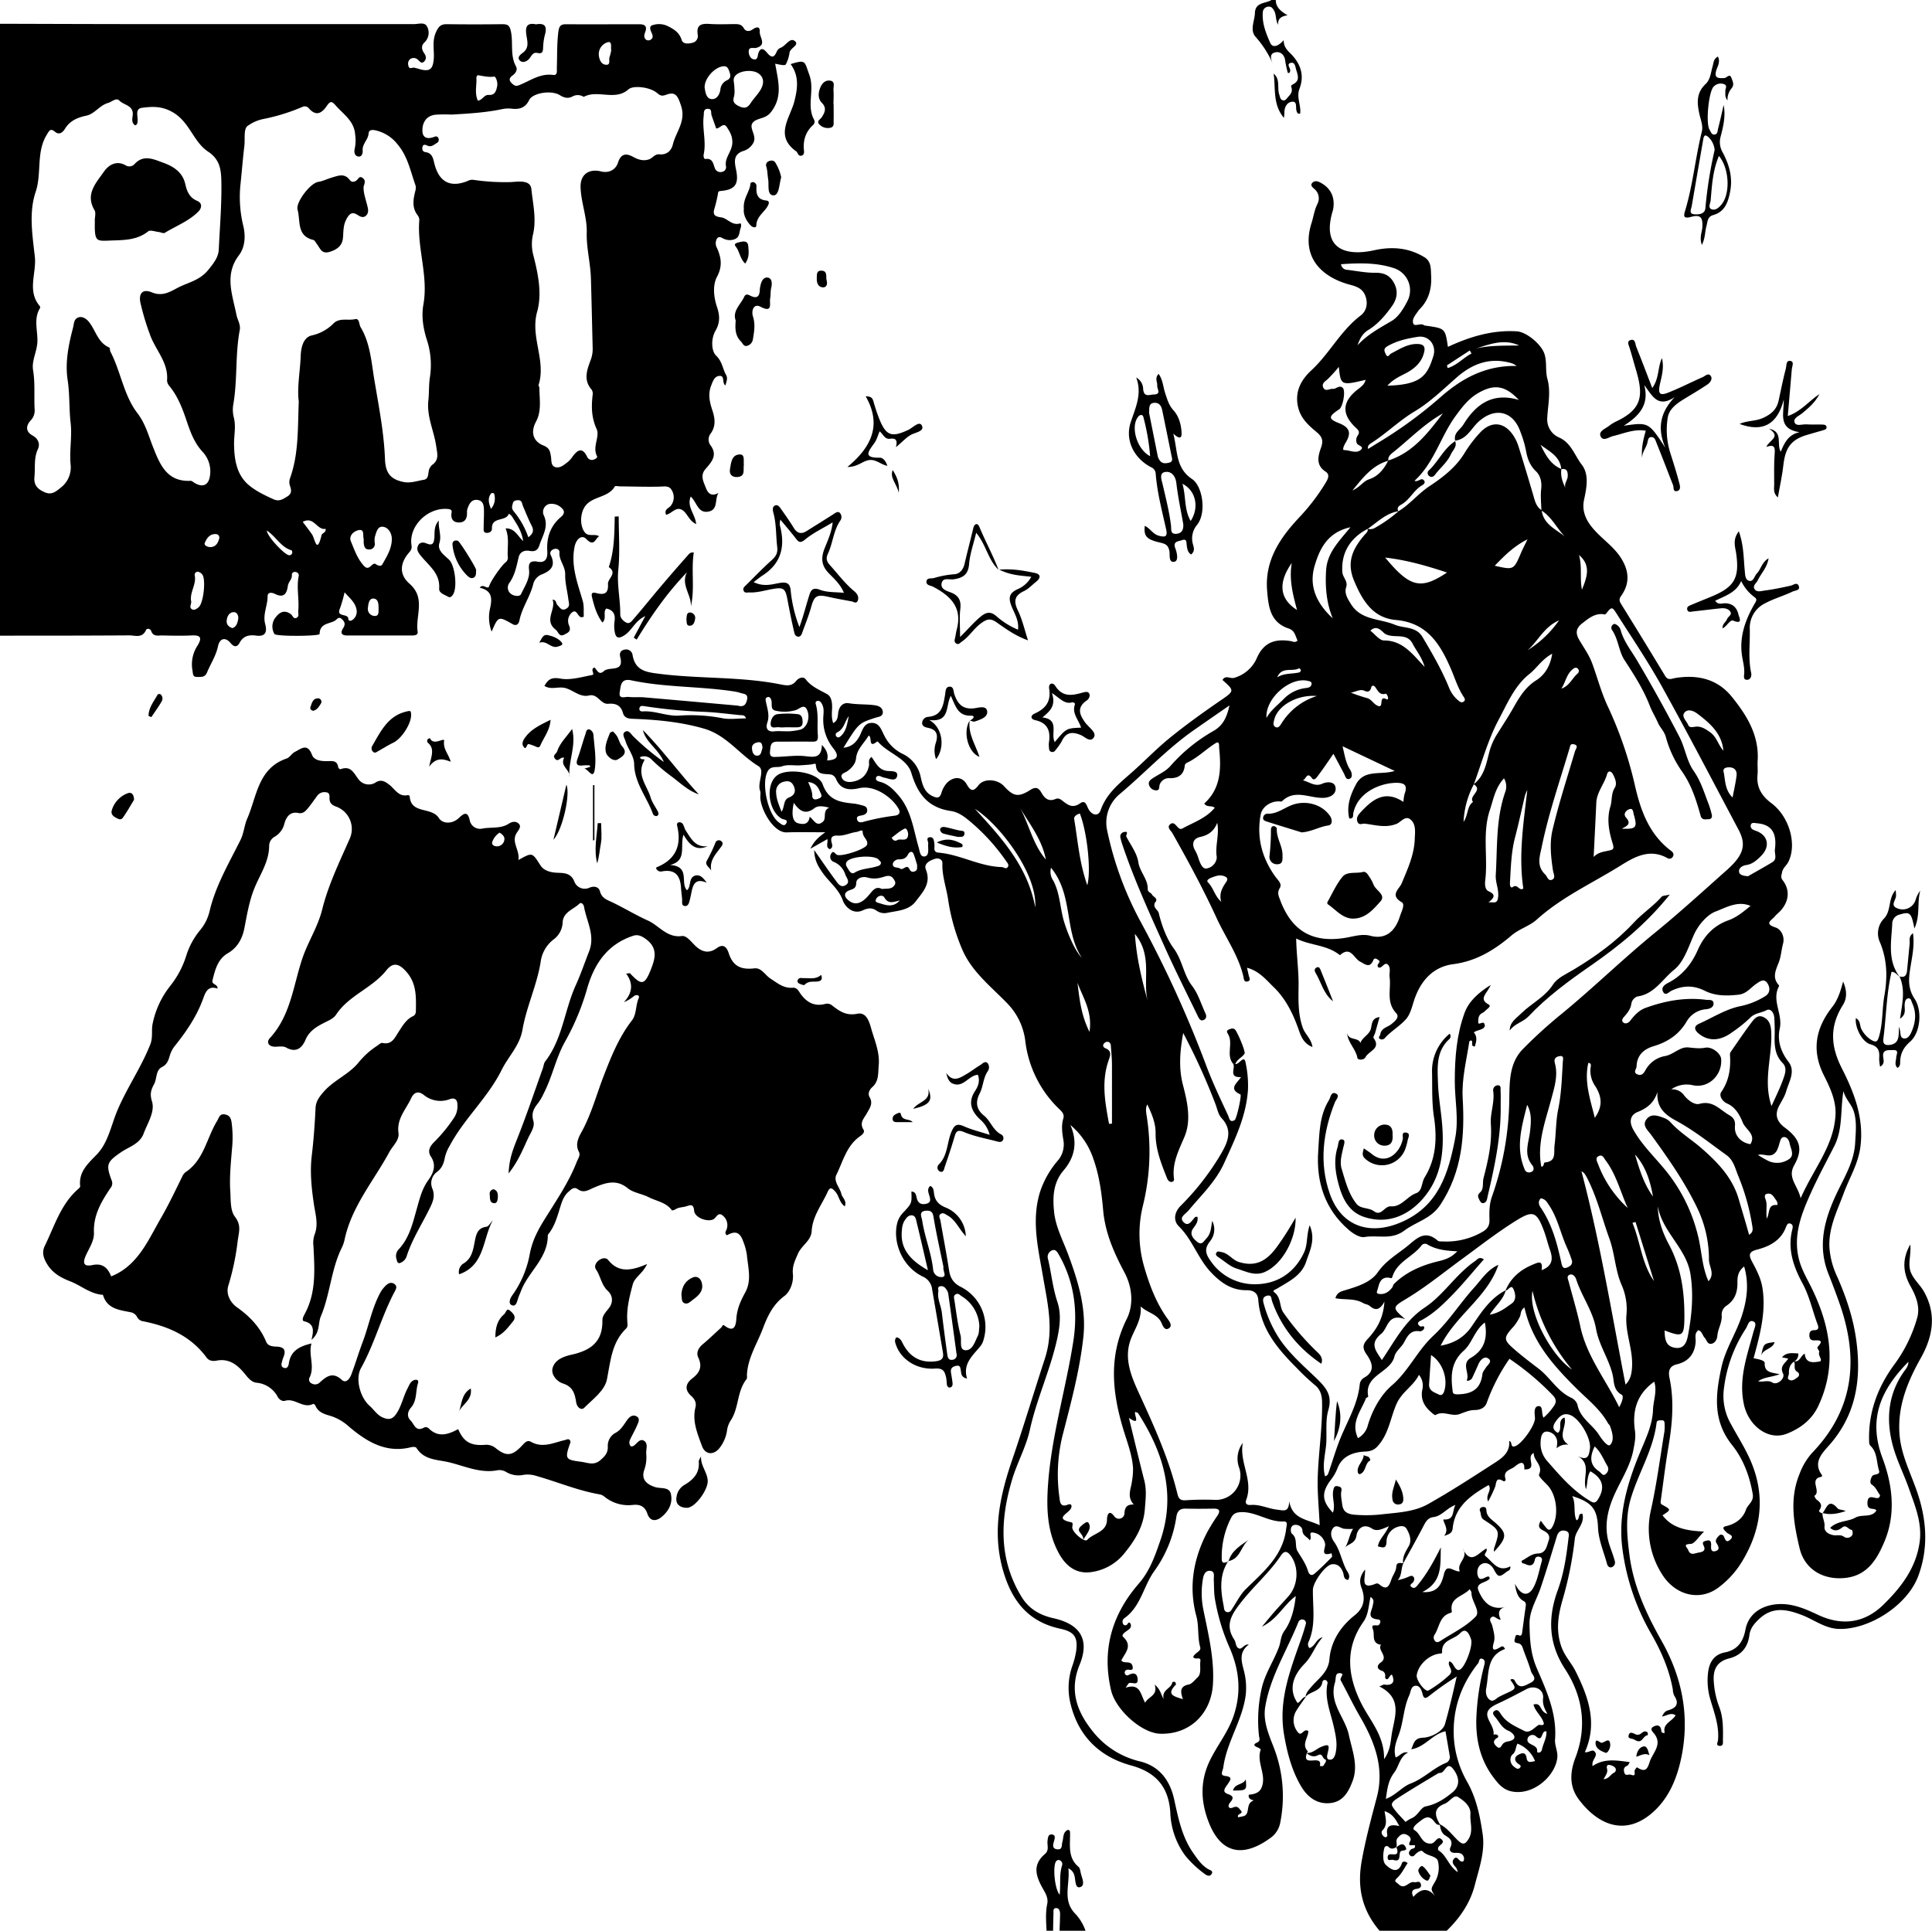 <svg xmlns="http://www.w3.org/2000/svg" viewBox="0 0 893.47 893"><title>ratkiller</title><g id="Layer_2" data-name="Layer 2"><g id="Layer_1-2" data-name="Layer 1"><path d="M639,894c-8-9.33-10.45-19.87-8.31-32,1.78-10.14,4.47-20,7.07-29.91,3.53-13.46-1.06-25.48-7.74-37-3.21-5.52-5.94-11.31-9-16.91-.64-1.17,2.41-3.35-.62-3.31-2.1,0-1.5,2.6-2,4.25-3,9.57,4.65,16.14,6.39,24.32,1.5,7.08,4.51,14.06,1.7,21.41-1.81,4.74-4.21,9.33-10,10.06-6.45.82-11-2.89-13.91-7.92-4.28-7.38-6.4-15.56-7.81-24.05-2.59-15.72,3-29.75,8-44q1.15-3.29,2.06-6.65a1.65,1.65,0,0,0-.84-2.11,1.89,1.89,0,0,0-2.52,1c-5.19,13-13,25.12-15.35,39.23-1.12,6.64,1.61,12.78,3.94,18.81a62.24,62.24,0,0,1,3,34.76,11.1,11.1,0,0,1-4.78,7.27c-13,9.35-22.83,6.6-28.29-7.43-3.5-9-4.22-18.37.27-28,3.36-7.2,8.51-13.31,11.14-20.94,3.74-10.86,2.82-21.1-1.61-31.45a95,95,0,0,1-7-23.28c-.41-2.78-.33-5.63-.46-8.44-.08-1.59.65-3.89-1.56-4.16-2.36-.29-3.16,1.77-3.5,3.91a38.44,38.44,0,0,0,.2,13.86c2.29,11.36,5.13,22.58,4.48,34.43-.74,13.75-10.64,23.58-24.47,23.12-8.5-.28-20.48-11-22.63-20-4.44-18.75.39-35.15,12.78-49.42,5.1-5.86,7.51-12.82,9.94-19.85,7.44-21.52,1.44-40.77-10.26-59-.15-.23-.58-.27-1.24-.57-1.07.72,3,6.91-3,2.74,2.44,10,4.7,19.52,7.13,29,1.14,4.44.59,8.77.24,13.25-.62,7.92-4.43,14.19-9.14,20a23.69,23.69,0,0,1-16.52,9.19c-6.43.57-10.92-3.08-14-8.6-5.64-10.23-5.9-21.27-5.07-32.52,1.66-22.29,8.21-43.7,11.64-65.65,2.16-13.78.53-27.47-6.6-40-.82-1.44-1.68-2.87-3.32-2.09a3.23,3.23,0,0,0-1.74,4.05c1.54,6.58,2.17,13.32,4.33,19.82,1.79,5.39,1.16,11-.05,16.67-3.12,14.47-9.51,27.93-12.69,42.38-1.76,8-5.87,15.19-8.2,23-5.58,18.59-6.29,36.83,4.33,54.26,3.52,5.79,8.73,8.58,14.84,9.94,12.46,2.77,16.78,10,12,21.56-4.84,11.83-1.25,21.66,6.21,30.89a39.33,39.33,0,0,0,21.79,13.76c9,2.24,13.81,8.8,15.73,17.47s3.55,17.22,8.69,24.67c2,2.88,3.91,5.8,7,7.64,1,.57,2.58.82,1.6,2.36-.79,1.24-2.18.66-3.1-.07a48.42,48.42,0,0,1-9-8.45,35.64,35.64,0,0,1-6.95-19.93c-.72-11.78-6.53-18.64-18.12-21.82-14.68-4-24.51-13.64-28.09-28.82a30.66,30.66,0,0,1,.88-17.17,37.55,37.55,0,0,0,1.76-6.74c.93-6.52-.73-9.1-7.26-10.5-13.48-2.9-21.24-11.11-25.64-24.14-6.28-18.64-2.81-36,3.3-53.85,5.31-15.52,10.05-31.3,15.14-46.9,4.35-13.33,1.3-25.39-.87-38.12s-5.42-25.66-1.4-38.87a42.87,42.87,0,0,1,8.21-14.58,11.39,11.39,0,0,0,2.68-9.29c-.56-3.47-1.11-6.85-.05-10.34.63-2.08-1-3.4-2.32-4.67a52.15,52.15,0,0,1-15.33-31.46A30.12,30.12,0,0,0,466.75,465c-7.48-7.74-16.25-14.49-20.68-24.67a93.46,93.46,0,0,1-6.62-23.39c-.84-5.54-2.84-10.88-2.63-16.63.08-2-1.95-2.53-3.28-2.13-2.37.7-5.49,2.2-4.36,5,2.59,6.46-1.49,10.46-4.65,14.67s-8.38,4.35-13.06,5.31a6.27,6.27,0,0,1-4.84-.79c-2.28-1.63-4-1.51-6.68-.3-4.32,2-8.08-1.5-9.18-4.58-1.92-5.37-6.25-8.43-9.24-12.69-2-2.83-3.88-5.71-4-10.64,3.76,5.35,6.72,9.74,9.89,14,1,1.36,2.25,3.48,4.4,2.37,2.77-1.43.57-3.54.05-5.2a9.26,9.26,0,0,0-5.26-5.68,2.5,2.5,0,0,1-1.25-3.74c1-1.91,1.8,0,2.67.44,2.18,1,13.24-2.55,13.94-4.67s-2-3.43-2-5.79c0-1.6-1.81-.23-2.82-.11-3,.38-5.69,1.89-8.79,1.7-2.28-.14-3.48.7-2.74,3.28.29,1,.64,2.34-.85,3-2.12-.9-.78-2.89-1.13-4.67l-7.88,4.46c2-4.11,4.54-5.87,6.88-7.61-6,0-11.91-.16-17.83.05s-11.69-9.89-12.18-15.78c-.09-1.16.26-2.44-.12-3.47-1.41-3.87,2.48-9.43-.8-11.42C343,350,337,341,326.57,338c-10.93-3.16-22.05-4.15-33.29-4.56-2.09-.07-3.66-.68-4.21-2.74-1-3.58-3.44-4.48-6.77-4.19-3.62.32-4.81-4.83-8.92-3.84s-7.21-2.45-10.95-3.44c-3.28-.86-6.51,1-9.66-1,1.69-2.93,3.2-4.14,7.39-3.37,4.64.85,9.78-.75,14.64-1.65,1.63-.29-1.07-2.46,1-3.49,1.23.73,1.95,4,4.47,1.67s9.47.86,7.56-6.51c-.42-1.62,0-3,1.94-3.4a3,3,0,0,1,3.77,2.46c1.27,7.62,6.83,8,13,8.79C325,315,343.7,313.89,362,317.55c2.62.52,5.12,1,7.2-1.62,1-1.29,3.24-2.28,4.41-.74,2.62,3.44,6.35,4.88,9.89,6.85,1.84,1,2.32,3.47,2.32,5.77s-.47,4.93.5,7.64c2.05-1.08,2.09-2.83,2.3-4.63.32-2.83,2.06-5,4.85-4.57,3.81.63,7.62.42,11.4.85,2,.22,4.28.78,4.39,3.26.08,2.14-2.12,2.18-3.67,2.68-7.51,2.48-7.5,2.49-14.52,13.8,3.68-.4,5.76-2.33,7.35-5.21,1.38-2.52,1.92-6.2,5.65-6.28s4.49,3.31,5.92,5.93a18.28,18.28,0,0,0,8.27,8.31,15.19,15.19,0,0,1,8.57,11c.81,3.52,1.73,7.06,5.73,8.77,2.1.9,3,.63,3.75-1.41a12.16,12.16,0,0,1,2.56-4.8c3-3.07,7.06-3.14,9.18.58,2,3.48,3.2,3.37,5.5.42,2.52-3.25,8.71-2.86,11.76.46,4.42,4.83,6.68,5.24,12.25,1.7,2.45-1.55,3.79-.95,5.08,1.37,1.39,2.48,3.3,4.25,6.46,2.88,1.54-.66,2.53.24,3.58,1.06,2.42,1.9,4.58,3.25,7.85.92,2.63-1.87,3,1.39,4,2.92,1.7,2.79,4.47,3.14,5.47.26,2.55-7.32,8-11.86,13.57-16.72,6.12-5.31,11.73-11.24,18-16.38,7.72-6.3,15.81-12.1,24-17.72,6.4-4.37,6.33-4.47.78-9.4,1.38-2.45,3.62-.45,5.42-1a16.27,16.27,0,0,0,10.33-8.83c3.22-7.64,8.57-9.34,15.9-8.14.88.14,1.88.89,3.06-.26-1-2.05-1.22-4.62-4.07-5.56-8.61-2.83-9.39-10.16-10-17.56-1.14-14,6-24.41,14.94-33.94A94.16,94.16,0,0,0,614.24,224c1.07-1.79,1.72-3.61-.18-4.84-4.7-3-3.48-7.38-2.13-11.14,1.19-3.32.44-5.08-2-7.13-3.8-3.15-7.45-6.39-8.64-11.7-1.61-7.13,1.46-12.56,6.18-16.93,8.36-7.73,13.5-18.27,22.69-25.26,2.84-2.15,3.54-5.61,2.3-9.05-1.16-3.22-3.6-4.32-7-5.22-13-3.4-23-12.57-17.94-28.52.95-3,1.32-6.09,2.79-9a5.61,5.61,0,0,0-1.5-6.84c-.88-.79-2-1.7-.89-2.84s2.5-.73,3.73-.07c4.87,2.58,6.89,6.92,5.85,12.49-.06.32-.2.63-.29,1-5,17.21,6.12,20.7,19.21,17.81,8.3-1.83,16.11-1.23,23.42,3.27,3.19,2,2.84,5.58,3,8.48.33,5.73-1,11.22-5.34,15.51a2.37,2.37,0,0,0-.34.37c-1.24,1.94-3.36,4-2.6,6.18.6,1.76,3.36-.34,4.94.82a2.28,2.28,0,0,0,1,.26c8.84,1.25,8.84,1.25,10.1,9.78,10.11-4.7,20.56-7.88,31.89-7.18,4.54.28,11.35,6.09,12.75,10.43,1.23,3.83.34,7.85,1.36,11.55,1.71,6.19.22,12.16-.07,18.26a9.07,9.07,0,0,0,5.45,8.84c5.63,2.47,7.23,8.33,10.51,12.58,3.46,4.47,2.3,10.56,1.06,16.29-.82,3.78,0,7.6,2.76,11.46,4.21,5.85,10.57,9.43,14.4,15.53,3.72,5.94,4.09,11.66,0,17.42-1.14,1.6-.79,2.49.09,3.91q10.22,16.47,20.24,33.07c1.37,2.28,3,1.3,4.73,1,10.17-1.66,19.39.38,26.07,8.61,6.94,8.57,12.75,17.86,12,29.68-.14,2.16.15,4.35-.06,6.5-.55,5.74,1.9,9.72,6.44,13.12,8.44,6.33,11.89,19.29,7.75,27.27-.84,1.61-2.44,2.67-2.83,4.64-.26,1.33-.77,2.39.25,3.68,3.42,4.36,3.07,9.61-.84,14-.89,1-2,1.81-2.82,2.83-1.44,1.73-5.09,3.32.46,5.07,2.27.72,4.34,4,3.39,7.49-.77,2.88-.92,6-2,8.7-1.39,3.61-3.13,7,.06,10.47a.53.53,0,0,1,.08.47c-3.56,6.56,1.84,12.91.34,19.62-1.21,5.39.39,10.62,4.05,15.37,3.38,4.36.21,9.14-1.06,13.59-.67,2.36-2.1,4.51-3.27,6.72-2.23,4.22-1,7.41,2.66,10.13,7.14,5.35,8.5,9.9,4.28,17.43-3.22,5.77,1.62,9.13,3,15.22,6-13.69,15.38-24.24,16.12-38.53.34-6.69-2.56-12.69-5.4-18.37-5.83-11.62-3.71-21.88,3.92-31.6,2.71-3.46,3.85-7.51,5-11.7,1.62,3.62,2,7.42,0,10.67-6.23,9.84-5.94,18.91-.55,29.52,5.59,11,10.23,22.82,8.56,36.12-1,7.89-5,14.29-7.65,21.37-3,8.23-7.15,16-6.69,25.3a37.7,37.7,0,0,0,3.52,13.32c4.32,9.8,7.67,19.76,9,30.39,2.27,17.69-.33,33.9-12.73,47.86-3,3.42-7.64,7.87-3.22,13.7a.94.94,0,0,1-.16.77c-6.21,1,.05,6.8-3.4,8.85.33.57.54,1.31,1,1.67,1.84,1.35,3,2.64,1.3,5-.44.6.75,1.28,1.63,1.41l-.14-.14c-.15,2.13,1.16,3.94.93,6.25s1.87,3.6,4.3,4c1.56.23,3.15-.43,4.76.75a2.68,2.68,0,0,0,3.86-1,3.35,3.35,0,0,0-.21-2.19c-1.6-.07-2.66-2.64-4.44-1.21s-3.63,2.12-5.66.23c3.44-3.34,8.4-2.84,11.57-4.67s7.54.23,9.82-3.33c-.93-1.58-4.21.42-4.15-3.49.1-5.72,5.38.14,5.83-3.63-1.15-1.37-1.76-3.53-3.8-4.86-1.06-.7-.65-2.36,0-3.69.72-1.55,4.07-.45,3.31-2.87-1.16-3.72-.74-8-3.63-11.09a2.49,2.49,0,0,1-.91-1.93c-.58-13.71,4-25.79,12.06-36.55A67.15,67.15,0,0,0,887.48,611c1.68-5.29-.3-10.39-3-15.19-3.3-6-4.08-12.11-.07-19.2.55,5-1.42,9.15.46,13.3,1.5,3.27,4.24,5.51,5.94,8.58,5.89,10.59,4,20.79-1.54,30.66-6.2,11-10.86,22.48-9.81,35.45.78,9.58,5.34,18.09,8.33,27,4.28,12.82,5.07,25.79.25,38.52-5.09,13.44-22.64,24.65-36.58,24.28-6.47-.17-11.44-4.23-17.13-6.41-6.91-2.66-13.54-4.08-19.77,1.79-2.28,2.14-4.13,4.3-4.53,7.44-.73,5.73-3.77,9.41-9.44,10.84-5.15,1.29-7.29,4.61-7.08,9.9a40.41,40.41,0,0,0,2.61,12.65c1.89,5,1.73,10.1,1.66,15.25,0,1.08.27,2.71-1.42,2.64-2-.09-1-1.55-.86-2.62.64-6.66-1.76-12.79-3.58-19a30.69,30.69,0,0,1-1-12.35c.53-4.58,2.66-8.26,7.69-9.25,5.83-1.13,8.51-4.84,9.58-10.51,1.35-7.22,7.19-11.11,14.35-11.78s13.42,2.17,19.44,5c11.26,5.21,21.44,3.51,29.88-4.66,8.2-8,15.26-17.06,16.9-29.14,1.2-8.84-2.12-16.67-4.92-24.62-2.36-6.73-5.67-13.17-7.5-20-3.22-12-2.24-23.72,5.22-34.26,1-1.34,2-2.6,2-4.46-13.33,13.43-18.55,27-12,44.48,4.7,12.54,6.24,25.86,1,38.47-3.16,7.56-7.43,15.49-17.37,16.91s-19.5-3.08-22-13.82c-2.7-11.42-4.68-22.71,0-34.12A30.24,30.24,0,0,1,839,673c19.27-20,21.65-43.08,13-68.29-1.68-4.87-3.5-9.69-5.4-14.47-5.09-12.77-2.07-24.62,3.43-36.5,3.59-7.78,8.43-15.17,8.91-24.19.27-5,.86-10.12-.75-14.83-1.06-3.09-3.85-5.58-4.66-9.09-1.51,8.58-.18,17.45-4.25,25.46-3.6,7.07-7.39,14.06-10.66,21.29-4.47,9.85-8.52,19.93-5.66,31.12,1.32,5.16,4.21,9.71,6.47,14.5,8.2,17.38,11,35,2.51,53.18-3,6.47-8.34,10.45-14.55,12.91-8.67,3.43-17.78-3.71-19.89-13.47C804.89,638.65,809,628,811.89,617c.45-1.72,1.8-4.12-.08-4.84-2.19-.83-2.45,1.88-3.52,3.49a64.26,64.26,0,0,0-10,27.21,26.14,26.14,0,0,0,3.18,16.76c3.15,5.83,6.8,11.46,9.35,17.55,6.64,15.83,4.76,31.11-4,45.74a42.12,42.12,0,0,1-11.29,12.48c-8.58,6.34-20.16,3.54-26.3-6.93a38.88,38.88,0,0,1-4.72-29.17c2.66-12,4.23-24.16,6.23-36.26a21.37,21.37,0,0,0,.06-3.49c0-.89-.15-1.71-1.3-1.62-.94.07-2.24-.23-2.4,1.14-1.54,12.59-8.51,23.34-12,35.28-2.49,8.56-1.65,17.13-.56,25.73,1.82,14.42,7.78,27.3,14.84,39.8,9.46,16.73,13.1,34.56,9.25,53.59-1.9,9.42-5.46,18.42-12.44,25-12.65,11.94-25.61,7.32-35-5.12-4.59-6.06-4.17-12.71-1.6-19.45,5.51-14.45,3.31-28.47-4.77-40.86-7.85-12-8-24-3.43-36.54,2.84-7.76,4-15.71,4.94-23.78.16-1.39.74-3.17-1.38-3.69s-3.35.51-4,2.62c-2.4,7.9-4.8,15.81-7.42,23.63-1.87,5.59-5.3,10.62-5.19,16.9.13,7,.43,13.57,3.34,20.34,4.5,10.43,9.38,21,8.47,33-.23,3,1.49,5.67,1,8.83-1.19,8.32-11.15,17.22-21.09,15.21-4.07-.82-6.38-3.79-8.46-6.57-6.18-8.24-8.28-17.76-7.82-28.05a113.72,113.72,0,0,1,3.57-23.52c.27-1.06.65-2.56-.67-3.12-1.8-.75-1.5,1.28-2.11,2-8.08,10.17-12,21.66-11.2,34.73a47.3,47.3,0,0,0,6.25,20.31c4.22,7.58,5.88,15.85,7.07,24.14,1.13,8-1.67,15.69-3.63,23.33-2.13,8.35-6.89,15.24-13,21.19Zm84.08-676.06c-.47,3.09.47,5.89,1.83,8.69-.62-2.12,1.15-3.64,1.11-5.62,0-2.21-.58-3.46-3-3-.51-6-5.58-8.21-9.57-11.29C715.67,211.3,718,215.79,723.08,217.94ZM643,214c11.51-3.69,18.37-12.76,25.27-21.79-8.69,4.84-15.51,12.05-23.2,18.14-1.14.91-2.29,2-2,3.74-7.16,2-11.49,7.39-16.61,13.77,3.59-1.66,5-4.31,7.7-5.19C638.43,221.25,641.07,217.92,643,214Zm39.49,149.73c4.78-3.57,5.78-9.22,7.12-14.36a29.46,29.46,0,0,1,3.32-8.13c2.59-4.21,5.34-8.3,7.79-12.62,2.74-4.82,5.55-9.71,10.61-12.9,4.11-2.59,6.6-6.67,7.51-12.36-4.71,2.49-7.06,6.58-10.56,9.38C701.44,318.13,698,326.53,694,334c-4.94,9.32-7.74,19.79-11.43,29.78a40.81,40.81,0,0,0-4.73,17.37c2.32-3.63,1.54-7.3,4.39-9.23C679.9,369.12,687.19,366.53,682.44,363.68Zm-15.64,481c3.51,1.75,5.74,5,8.48,7.59,2.36,2.24,3.43,1.49,4.84-.8,2.26-3.68.57-7.61.84-11.39s-3.07-6.34-5.75-8c-1.93-1.22-3.91,2.26-6.12,3.12-5.68,2.2-4.43,5.82-2.12,9.72-1.45.36-2.19-.8-2.84-1.62-2.61-3.35-4.79-1.3-7,.4-1.31,1-3.51,2.87-2,3.75,2.95,1.69,3.19,6.52,7.68,6.16,1.93-.16,2.74-3.48,4.54-2.13,2.53,1.9-1.23,2.74-1.36,4.34,0,.31,0,.82.15.93,3.82,2.26,4.65,7.22,9,10.11a8.81,8.81,0,0,0-.76-2.05c-1-1.15-2.29-2.41-1.2-3.91,1.33-1.84,2.16.19,3.15.8.66.4,1.37.39,1.6-.37a2.79,2.79,0,0,0-.19-1.86c-.82-1.61-2.4-1.6-3.92-1.54-1.74.07-2.82-1-2.16-2.41,1.36-2.9,0-4.23-2.23-5.58C667.48,848.8,667.16,846.7,666.8,844.72Zm-20,10.55c-1.21.67-2.41,1.19-3.65,0a1.12,1.12,0,0,0-2,.46c-.67,2.65-.85,6.25.59,7.67s5.59,5.17,7.56-.71c.24-.71,1.24-1.09,2.62,0-1.5,2.22-2.72,4.86-4.69,6.72s-.76,1.85.48,3.05c3,2.88,4.72-1.62,7.36-.92.87.23,2.23-.88,2.86.62s-.4,2.26-1.65,2.42c-2.33.29-2.82,1.39-1.71,3.75,3.09-3.48,6.42-4.74,10-.42-2.16-3.34-1.94-3.21.08-6.69a13.05,13.05,0,0,0,1.33-9.29c-.66-2.75-5-2.35-7.07-4.63-.81-.88-2.67.5-3.74,1.67a1.39,1.39,0,0,1-2.19.13c-.84-1-.37-1.82.37-2.61s2.15-.22,2-1.84c-.41-.95-4,1.2-2.21-2.23.69-1.34-.66-2.45-2-3-1.75-.65-2.81.5-3.83,1.63-1.15,1.29,0,2.95-.66,4.33ZM633.49,245.61c-8.35,4.32-12.31,11.38-11.71,20,.17,2.52,2.7,4.17,1.76,7s.74,5.44,2.27,7.87c4.71,7.49,13.36,6.59,20.21,9.46,4.33,1.81,9.82.64,12.85,5.73,4.47,7.53,8.85,15.08,12.18,23.22a14.89,14.89,0,0,0,4.24,6c.77.64,1.61,1.37,2.63.59s.29-1.66-.25-2.51c-2.53-3.92-3.86-8.38-5.69-12.61-4.92-11.39-10.93-21.33-25.43-22.61-10.6-.93-15.47-8.88-19.36-18.18-3.64-8.73-.48-14.88,4.77-21.07.72-.85,1.84-1.55,1.51-2.93a4.38,4.38,0,0,0,3.69-.61,60.18,60.18,0,0,0,10.55-7.49c5.27-3.16,9.12-8.11,14.18-11.48,6.4-4.25,12.35-8.79,16.44-15.5a59.18,59.18,0,0,1,7.2-9.46c5.17-5.53,11.23-4.87,15.36,1.45a20.32,20.32,0,0,1,2.34,4.94c2.34,7.44,4.58,14.92,6.78,22.4.79,2.7,1.33,5.5,3.94,7.18.8,6.42,6.41,8.68,10.67,12.1-3.74-3.86-6-9-10.8-12-.06-3.3-.46-6.64-.09-9.89s-.31-6.25-2.46-8.29c-2.9-2.74-4-6.15-4.6-9.67a51.93,51.93,0,0,0-2.51-8.46c-3.39-9.76-11.82-11.61-19.37-4.76-3.44,3.12-5.43,8.19-10.92,8.78l.14.13c-1-3.67,2.26-5.15,3.74-7.56,5.86-9.55,13.58-15,25.66-11.4-6.32-6.72-11.36-7.44-18.69-3.25-4.78,2.72-7.89,7-11,11.28-6.67,9.45-9.62,21.18-18.57,29.37,1.86.75,3.1-1.85,4.45-.1.61.78,0,1.64-.74,2.06-4,2.2-5.8,6.76-9.76,9-1.23.69-2.26,1.47-1.43,3.12C641.93,238.37,638,242.52,633.49,245.61ZM605.12,811.69c2.67.43,4.55-1.72,6.61-2.62,4.41-1.92,4-.54,3.25,2.79-.17.8-.93,3.15,1.27,3,1.29-.09,2-1.25,2.41-3.05.93-4.23.12-7.84-.8-12-1.42-6.5-4.36-13-3-20a1.36,1.36,0,0,0-.7-1.68,1.12,1.12,0,0,0-1.59.7c-.6,4.62-5.56,4.29-7.8,7,.19-1.94,1.46-3.19,2.65-4.62,3.26-3.93,7.86-6.64,8.39-12.85.7-8.23,5.14-15.09,11.6-20.2,4.61-3.65,5.07-8,3.22-12.81-1.25-3.27-.51-5.63,1.63-8.42.34,3.72-2.64,9.78,5.23,6.45a1.74,1.74,0,0,1,1.39.42c3.73,3.2,4.65.37,5.67-2.54.66-1.86,2-3.44,2.16-5.53.13-2.42,1.89-1.76,3.31-1.7-1.23,2.46-.57,5.48-2.59,7.8a23.7,23.7,0,0,0,4.88-1.53c.78-.32,1.56-.79,2.28-.07s.42,1.56.09,2.32-2.51,1.52-.68,2.62c1.41.84,2.29-.65,3.14-1.71,4.15-5.13,7.21-10.91,10.2-16.81-.36,7.67,1.08,15.91-8.57,20.67,7.29.64,8.92-3.89,9.95-8.08.81-3.3,2.06-3.28,4.45-2.19,1,.44,3.12,1.23,2.83.38-1.27-3.73,4.32-6,1.45-10.21,3.88,8.17,7.52,1.5,11,0,.6,1.71-1.68,2.53-.37,3.59,3.35,2.71,5.75,7.59,11.39,4.63.17,2.08-1.14,2-1.85,2.62-3.3,2.64-3.84,2.44-5.8-1.23-1.07-2-3.19-3.55-5.36-2.57s-2.64,3.71-2,5.66c.93,2.71,3,.62,4.54.26.45-.1,1,.11.86,1-1.48,2-6.77,1.71-5.07,5.63,2.16,5,5.64,9.36,12.93,7.32-4.17.85-3.94,3.3-2.68,6-1.94,0-3-2.35-4.46-1-1.18,1.12.21,2.48.51,3.71.63,2.6,1.49,5.27.73,7.85-1.13,3.86.12,3.88,2.91,2.21.7-.42,1.4-1,2.3.78-8.65,3.15-7.35,11.22-8.7,18.11-.42,2.13.05,4.29,1.68,5.44s2.94-.78,4.35-1.49c1-.52,2.07-1,3.12-1.51,4.86-2.21,4.86-2.2,2-6.29a1.3,1.3,0,0,1,2.09.5c2,4,4.45,2.29,7.24.88,3.55-1.81.7-3.64.22-5.31-.92-3.19-2.18-6.29-3.34-9.4-.51-1.38-.71-3.07-2.42-3.53-1.18-.31-2.32-.24-1.73-2.07.36-1.14.16-2.35,2.06-1.59,1,.4,1.25-.65,1.36-1.54.49-3.78,1-7.55,1.53-11.32.16-1.16.49-2.33-.88-3.06-2.19-1.17-3.43-3.27-4-8,2.82,5.7,6.21,5.87,8.43,1.93,2.06-3.66,2.73-8.11,3.94-12.23.29-1,.16-2-1.24-2.2s-1.79.58-2,1.64c-.53,2.39-2,2.94-4.42,1.71-.62-.31-1.71,0-1.63-1.45,2.44-1.17,4.44-3.28,7.51-3.38,3.77-.13,4.06-3.32,5-6s-.89-3.8-2.62-4.69-2.59-1.87-1-4.49A37.34,37.34,0,0,0,716.4,708c.87.86,1.64.59,2.34-.55,3.23-5.32,2.27-14.78-2-19.43-1.51-1.64-4.39-4.16-4-5.06,2-4.41-2.59-6.28-2.44-9.92-4,1.8,2.25,7.8-4.36,7.58.22-4.22-2-3.35-4.43-1.31-1.82,1.54-5.51,1.75-4.3,5.63.3,1-.57,1.37-1,1.08-3.52-2.11-3.12.74-3.79,2.71a65.07,65.07,0,0,1-3.22,6.75c-1.41-3.23,1.94-5,.24-7.64-8.09,4.68-15.58,9.73-16.65,20.1-.24,2.28-1.83,2.69-3.95,3.44,2.35-2.91,0-5.37-.39-7.62,5.44.45,4-3.85,5.66-6.73-4.21,1.6-6.36,5.17-10.16,5.64-2.55.31-3.52,2-4.57,4-3.06,5.89-6.32,11.67-9.49,17.48-.41-3,1.08-5.4,2.52-7.88,1.58-2.74.59-5.47-.81-8-1.05-1.92-3.1-1.48-4.48-1a7.35,7.35,0,0,0-4.9,6.26c0,4.06-1.68,3.24-4,2.7.54-3.42,3.36-5.41,5.06-9.32-3.16,1.32-5.5,2.59-7.85,1.05-4.07-2.67-6.67.4-7.1,3.19-.58,3.8-3.53,3.72-5.25,5.55,1.68-2.63,1.86-5.73,3.66-8.59a24.45,24.45,0,0,1-4.26-.05c-1.68-.33-3.49-2.19-5-.24s-.85,4.45.37,6.13c2.84,3.9,3.54,8.64,5.63,12.81.74,1.47,2.3,3,.94,5-2.13-.28-1.83-2.12-2.29-3.43-.85-2.43-2.43-4.13-5.09-3.85-3.17.32-8.82,8.44-8.87,11.76-.13,8.08,1.47,16.32-2,24.14a2.61,2.61,0,0,0,.38,2.89c2.7-.83,3.15-4.45,6.14-5-3.44,3.64-4.75,8.54-8.36,12.22-6.33,6.45-7,12.89-3.24,18.17,1.55-.62,2-2.67,3.84-2.92-1.39,2-2.89,4-4.16,6.06a8.54,8.54,0,0,0,.45,10.37c1.76,2.28,2.62-2,4.8-.55.16,2.89-3.34,6.23-.16,9.41,0,0-.37.46-.51.73s-.06.33-.11.48c-2,6.32,7.57-.16,6.13,5.54a4.87,4.87,0,0,0,1.31.07c.26-.06.51-.41.66-.69.46-.81,1.53-2,.33-2.49s-1-3.07-3.27-1.82C608.47,813.85,606.65,813.12,605.12,811.69Zm-36-88.48-.13-.14c-4.2,6.47-3.52,13.46-2.12,20.51.23,1.21.08,2.93,1.85,3.07,1.31.11,1.83-1.16,2.48-2.15,1.91-2.92,3.52-6.17,6-8.58,8.15-8,17.15-15.34,18.6-27.85.18-1.58,1-3.45-1.18-3.36-6.74.28-12.28-4.2-18.94-4.34-2.52,0-4.13.38-5.29,2.55a39.38,39.38,0,0,0-4.39,18.72C565.92,724.72,567.55,723.7,569.1,723.21Zm261.44-92.67c2.81.74,3.07-2.51,5.06-3.47.38,4.87,4.34,4,6.68,3.68,2.09-.3-.67-2.75,0-4.38.29-.73-1.43-1.68-.52-2.65,2.49-2.64.88-2.9-1.51-2.77-1.65.1-2.47-.58-2.51-2.28s.63-2.45,2.33-2.45c2.12,0,2-1.39,1.44-2.75-2.36-6.33-3.73-13-7-19-4.13-7.65-6.94-15.73-4.7-24.69.24-1,.5-2.18-.54-2.71-1.56-.81-2,.67-2.43,1.68-2.36,6.06-7.59,8.73-13.2,10.19-4,1-4,2.53-2.46,5.49,2.12,3.93,4.19,7.85,4.88,12.38,1.71,11.14-1.21,21.65-4.12,32.39,1.92.42,5.19.86,5.14,2.27-.15,4.35,3,4.28,6.9,5.11-3.94,1.52-7.15,1.25-9.93,3.3,2.47.45,4.49-.75,6.64.59s6-1.89,4.87-4.19c-1.68-3.48,1-4.7,2.41-6.9l-2.89-.62c2.14-2.47,4.84-1.86,7.53-1.77a3.79,3.79,0,0,1-1.9,3.73c-2,1.34-2.52,3.29-2.43,5.59,0,1-1.26,2.34.4,3,1.36.49,2.57-.5,3.59-1.31a1.42,1.42,0,0,0-.1-2.49C830,634.24,831.63,632,830.54,630.54ZM697.36,597.76c-1.16,4.33-4.75,7.17-7.44,11.28,4.44-.72,7.29-3.12,10.18-5.14,2.34-1.63,1.74-4.83.71-6.87s-2.28.83-3.6.9c2.4-5.75,6.64-9.49,12.35-11.9,2.85-1.2,5.05-2.42,4.38,2.43,5-1.87,5.36-5.14,3.9-9.23-1-2.8-1.65-5.72-2.67-8.5-3.55-9.66-5.2-10.12-13.7-4.76s-16.2,11.39-24.19,17.23c-8.77,6.4-17.21,13.36-26.63,18.94-5.88,3.49-5.61,4,.21,9-8.2-3-7.85,4.09-11.11,6.76-5.65,4.63-2.36,7.93.3,12.15,6-8.84,10.62-18.17,19.85-24.31,8.8-5.84,14.46-15.51,23.34-21.52,1-.68,1.73-2.2,4-.75-5,5.62-9.59,11.34-14.72,16.58-4.16,4.25-8.47,8.44-13.8,11.38-.62.34-3.39,1.25-1,3,.58.42,2.28-.81,1.86,1.09a2.31,2.31,0,0,1-1.91,1.23c-4.2-.73-5.7,2-7.32,5.07-1.22,2.33-3.9,4.13-4.46,6.51-1.85,7.75-14.21,8.49-12.13,18.63,0,.2-1,.48-1.1.87-2.25,5.8-7.14,11.12-3.64,18.33a9.41,9.41,0,0,0,4.56-6c2.12-7.11,6-14,11.08-18.38,7.81-6.73,11.79-16.09,19.2-23,7-6.5,12.23-14.85,18.65-22C686,593,688.75,588.3,693.94,586c-5,14.93-19.59,23.15-26.71,37.4,6.53-1.18,10.95-4,14.34-8.9C685.94,608.1,690.11,601.42,697.36,597.76ZM572.3,493.13c1.77.3,4-4.45,4.71-.75a50.16,50.16,0,0,1,1.13,12.56c-.79,12.32-6,22.9-10.94,33.83-3.94,8.74-10.67,15-16.54,22.08-1.42,1.72-4.61,3.13-2.26,5.46s3.81-1,5.37-2.43c.16-.15.55-.06,1-.09.42,2.2-.72,3.65-1.94,5.32-1.93,2.63-.09,4.73,1.88,6.3,2.18,1.73,3-.41,4.29-1.73,2.16-2.26,2-5.22,2.62-8a8.72,8.72,0,0,1-1,9.39c-2.59,3.3-2.3,5.53.14,9A24.66,24.66,0,0,0,583,594.93c9.12-.51,16.71-5.42,21-14.5,1.85-3.85,1.08-7.92,2.67-12.74,2.87,6.74,0,11.86-1.66,16.95-2.14,6.41-8.09,9.1-13.34,12.32-.83.5-2.42.94-1.41,1.69,3.35,2.47,2.32,6.75,4.28,9.46a120.65,120.65,0,0,0,15.73,18.31c1.27,1.17,2.74,2.93,1.77,5.33-10.79-7.32-18.51-16.82-22.78-29-.36-1-.09-3-2.28-2.47-1.91.48-2.11,1.75-1.62,3.47a56.67,56.67,0,0,0,7.53,16.75c4.71,6.88,11.08,12.36,16.93,18,4.78,4.66,7.42,8,5.43,14.9-1.26,4.4-.68,9.52-.87,14.3-.21,5.28-2.11,10.65-.6,16.11,1.41-.44,1.47-1.29,1.74-2.06,1.83-5.24,3.35-10.66,5.44-15.71,3.34-8.1,7.94-15.67,8.85-24.63a4.08,4.08,0,0,1,2.08-3.24c5.58-3.09,3.32-7.55,1.08-10.76s-1.55-4.86.6-7.2c4.06-4.41,7.15-9.33,7.67-17.18-2.36,4.45-4.6,3.88-6.78,2-.92-.78-2.15-.81-2.89-1.25-4-2.44-8.67-1.46-13-2.34.79-2.76,2.66-3.16,4.64-3.75,5.58-1.67,11.72-3.59,14.94-8.21,3.58-5.14,8.4-8,13-11.58s8.42-8.57,14.77-3.07c.52.45,1.6.33,2.43.36a33.27,33.27,0,0,0,18.18-4.41c2.34-1.34,3.35-2.9,3.29-5.55-.1-3.64-.12-7.23,1.16-10.82a140.19,140.19,0,0,0,8-44.87c.15-8.1-.08-16.89,6.35-23.39a217.62,217.62,0,0,1,17.16-15.65c15.06-12.29,28.94-25.94,44-38.22,11.28-9.19,22-19,32.92-28.71,8-7.09,9.34-11.75,5.57-18.86-11.74-22.11-23.28-44.33-35.43-66.21-6.44-11.59-13.91-22.6-21-33.78-2-3.17-2.3-3.06-4.73,0-.63.79-1.16.34-1.72.31-3.84-.23-6.51,2.05-9.29,4.19s-3.45,4.32-1.54,7.63c2.05,3.55,4.48,6.82,6,10.83,2.41,6.53,4.17,13.33,7.06,19.6a180.79,180.79,0,0,1,12.56,36.14c2.67,12,6.55,23.34,16.94,31.13.9.67,1.4,1.49.85,2.55a1.77,1.77,0,0,1-2.55.8c-8.21-4.66-15.36-.51-21.81,3.52-13,8.1-27.06,14.46-38.58,24.85-3.43,3.1-8.1,4.29-11.74,7.4-7.77,6.63-16.26,11.89-26.93,13.27-8.92,1.15-14.61,7.12-17.7,15.54-1.23,3.37-1.9,7.31-4.13,9.86-2.82,3.24-6.83,5.47-9.8,8.76a1.78,1.78,0,0,1-2.27.43c-1.11-.68.06-1.37.15-2.08.41-3,3.32-3.3,5.1-4.75s4-3.24,2.22-5.16c-4.72-5.05-2.25-11-3-16.57-.25-1.92.68-4.23-.7-5.71-1.64-1.76-2.82,1.95-4.44,1.18-1.49-1.38,1.55-2.33,0-3.35-.62-.4-1.79-1.49-2.43.06-1.63,3.89-3.93,1.7-6,.65-3-1.49-4.4-7.45-9.32-3.08-.07.06-.53-.27-.77-.45-5.78-4.3-13.17-4-19.55-7.21.15,7.68,1.21,14.82,1.11,22.11-.08,6.34-.31,13,2,19.34,1.08,2.92,3.89,4.93,4.42,8.75-4.44-1.77-5.44-5.41-6.6-8.66-2.55-7.08-5.9-13.79-11.28-19-3.47-3.33-6.74-7.53-12.39-9,.35,1.55.58,2.5.78,3.46s1.22,2.46-.53,2.88-1.69-1.32-1.93-2.34c-2.32-9.82-8.25-18-12.38-27-6.16-13.41-13.19-26.42-20.46-39.28-.59-1.06-2.56-2.55-1.21-3.89,1.77-1.76,2.81.38,4,1.45a1.44,1.44,0,0,0,1.8.33c5.15-2.83,10.92-4.71,15-9.58-1.44-1.32-3.55,0-4.84-2,7.8-7.05,7.84-16.24,6.89-25.67-.11-1.09.34-3.49-1.76-2.16-4.53,2.87-8.35,6.8-13.31,9.08a1.75,1.75,0,0,0-.83,1.18c-.41,4.23-2.9,5.92-6.93,5.86a4.49,4.49,0,0,0-4.67,3c-.41,1.18.21,2.8-1.94,2.61a3.42,3.42,0,0,1-2.95-2.38c-.57-1.51.52-2.44,1.7-3.22,2.75-1.8,6-3.2,8.09-5.58A76.78,76.78,0,0,1,562,339.18c4.47-2.52,6.34-6.19,7.57-11.91-6,4.14-11.09,7.68-16.2,11.24-12.55,8.73-22.93,20-34.57,29.78a17.13,17.13,0,0,0-5.71,17.16,155.63,155.63,0,0,0,15.16,41.42A527.42,527.42,0,0,1,559,494.28c2.91,7.74,6.53,15.23,10,22.75.44,1,.68,3.47,3,2,.89-.55,3.35-11.54,2.62-11.86-5.74-2.56-1.48-5.24.29-8-6.1.28-2.26-4.32-3.7-6.24Zm39,213.3c-.36-8-1.12-15.11-.9-22.18.35-11.53,2.2-23,2-34.57,0-3.31-.81-6-3.18-7.95a106.5,106.5,0,0,1-8.68-8.17c-8.78-8.81-16.67-18.1-17.63-31.34-.23-3.14-2.14-4.51-5.43-4.48-7,.07-12.07-3.57-16.66-8.5-5.9-6.34-8.41-14.92-14.67-21.07-2.65-2.61-2.08-6.48.82-9.44a119.53,119.53,0,0,0,18.73-24.11c3.09-5.39,5.54-10.78.2-16.52-1.59-1.71-2-4.5-2.94-6.82a295.74,295.74,0,0,0-14.78-32.49c-1.61,8.84-2.1,16.38-.1,24.08,2.06,7.9,3.91,16.32.68,23.93-2.72,6.42-5.84,12.33-4.82,19.53a1.16,1.16,0,0,1-1.15,1.34c-1.15,0-1.76-.87-2.13-1.83-2.63-6.65-5.31-13.3-5.24-20.61.05-4.92-1.83-9.16-3.83-13.42a5,5,0,0,0-.6,2.56,18.79,18.79,0,0,0,.26,2.48,105.21,105.21,0,0,1-1.75,42,54.4,54.4,0,0,0,.62,28c2.51,8.71,5.66,17,11,24.35.89,1.22,2.25,3.2.24,4.28-1.65.9-2.54-1-3.12-2.41-1.83-4.42-6.67-4.82-9.74-7.86.55,5.75-2.4,9.91-4.29,14.52-3.84,9.31,0,18,3.79,26.24,6.85,14.94,13.6,29.87,17.5,45.91.56,2.3,1.34,3.21,4,3a129,129,0,0,1,13.49-.17,11.28,11.28,0,0,0,11.1-14.78,12.1,12.1,0,0,1,1.67-11.59c-1.78,9,5,17.31,1.56,26.37-.7,1.85.52,2.5,2.07,2.36,4.24-.36,8,1.68,12.18,2.16,3.17.38,5.43,1.39,5.65-3.89C598.63,703.66,605.33,703.58,611.28,706.43Zm158.3,88.5c.84-1.69,1.47-2.5,2.76-2.86,3.76-1.05,5.43-3,2.87-6.86a8.06,8.06,0,0,1-.63-2.9c-1.71-9.36-5.45-17.81-10.22-26.07a105.5,105.5,0,0,1-13-38.31c-2.23-15.84,2-30.51,8-45,2.63-6.37,5.84-12.81,6.07-19.89.14-4.25,2-8.57.57-13-8.27,5.87-10.21,13.8-8.92,22.68.45,3.09-.14,5.77-.69,8.69-1.4,7.5-5.58,13.8-8.65,20.54-3.58,7.88-5.17,15.64-2.32,24,.79,2.32,1.7,4.6,2.32,7a2.3,2.3,0,0,1-1.38,2.9c-1.16.38-1.92-.51-2.19-1.51-1.5-5.58-3.92-11-4.17-16.8-.38-8.58-2.68-11.68-11.91-14.58,1.82,3.7.34,7.65,1.93,11.19,1.76-.45.43-3.34,2.76-3,1.23,4.6-3.07,7.51-3.51,11.53a169.73,169.73,0,0,1-5.79,28.7c-2.05,7.14-3,14.13-.35,21.43,1.51,4.2,4.56,7.32,6.47,11.13,5.95,11.88,10.32,24.08,4.3,37.48,2,.3,3.47-1.67,4.64-.18,1.65,2.11-1.63,3.37-1.07,6.61,5.48-3.78,11.36-2.58,17.2-1.85-.29.43-.6,1.45-1.21,1.7-1.72.69-1.67,1.93-1.27,3.25.51,1.68,2,.51,3,.88,2.63,1,1.47-1,1.77-2a4.66,4.66,0,0,1,1.05-1.45c5.09,3.49,5.14-1.21,6.45-3.91,1.84-3.77,5.1-7.32,1.37-11.8-.66-.8-2.15-2.15,0-3.18,1.66-.78,2.92-.58,3.35,1.46.16.75-.06,1.75,1.69,1.54-1.21-4.32,3.43-5.28,5-8.14C773.67,792.92,771.93,794.53,769.58,794.93ZM496,521.31c3.4,7.81,2.18,14.78-3.12,21-4.87,5.7-5.11,12.33-4.4,19.25s4.11,13.19,6.51,19.65c4.59,12.4,8.5,25,7,38.34-1.7,15.52-5.81,30.61-9.69,45.73a75.63,75.63,0,0,0-1.3,28.69c.15,1.12.21,4.44,3.67,3,2.21-.89,2.18,1,1.33,2.12-1.63,2.23-7.25,4.41.43,6,1.14.24.3,1.77.48,2.69.46,2.41,5.77,6.67,6.88,5.44,3-3.29,9.34-3.48,9.15-9.8,0-.36.49-5.12,3.41-1.05a2.58,2.58,0,0,0,4.67-1.52c.19-2.94,1.35-4.06,4.3-4-3.32-3.58-1.25-7.27-.86-10.56a33.19,33.19,0,0,0,.53-6.2c-.36-5.74-2.32-11-4-16.38-5.57-17.68-7.66-35.1,1.09-52.7,3.37-6.77,2.46-14.9-1.07-21.5-4.87-9.13-8.92-18.35-9.84-28.69-.7-7.95-1.77-15.86-4.37-23.36A35.15,35.15,0,0,0,496,521.31ZM714.8,656.7a25.83,25.83,0,0,0,4.52-5c1.73-2.19,1.41-3.76-.43-5.6a125.41,125.41,0,0,0-19.83-16.64,87.07,87.07,0,0,0-10.47,20.26c-.89,2.63-3.34,3.42-5.59,3.44-2.64,0-4.84,1.13-7.15,1.91-3.66,1.22-7.38-1.79-11,.41-.25.15-1.13-.58-1.64-1-3.28-2.74-5.32-5.91-4.49-10.55a7.83,7.83,0,0,0-1.52-7.06c-2.66,5.42-7.89,7.68-10.51,13.79-2.46,5.74-3.36,12.34-7.25,17.56-1.88,2.51-3.26,4-7.15,4.15-4.87.2-10.49,1.73-12.74,7.66a20.89,20.89,0,0,1-2.93,5.21c-4.56,5.92-4.44,10,.79,15.38,1.27-3.41-.48-6.8.14-10.13.23-1.25.45-2.44,2.07-2.09,1.08.24,2.08.44,1.7,2.29s.12,3.9.35,5.85c.37,3.13,1.66,4.56,5.33,5a63.87,63.87,0,0,0,13.83-.23c7.07-.76,14.38-1.14,20.63-4.67,10.09-5.69,19.86-12,29.59-18.3,3.9-2.52,8.36-5,7.91-10.88,1.63.47.32,3.11,2.6,2.47,3.12-.86,9.53-9.88,9.3-13.1-.15-2.1-.68-5.27,1.59-5.48S713.69,654.58,714.8,656.7ZM603.43,361.9c3.05.65,5.56,3.12,9,1.6,2.34-1.05,5.83-1.14,6.22,1.8.37,2.77-2.11,4.58-5.59,4.72-6.41.25-13.26-4.24-19.21,1.59-.18.17-.65.08-1,.06-4.06-.3-8.13,2.44-8.82,6-2,10.62.56,20.16,6.81,28.85,1.12,1.56,3.23,3.24,2,5.22-1.31,2.16-.52,3.7.18,5.56,5.42,14.48,15.19,20,30.44,17.41,3.71-.63,7.42-1.92,11.32-.89,7.07,1.87,11.49-2.19,13.62-9,.64-2.07,2.55-5.52.86-6.51-5.72-3.34-1.14-6.06,0-8.84,2.72-6.58,5.74-13.06,6-20.32.12-3.14.69-6.75-1.82-9s-4.54,1.09-6.61,1.9c-5,2-9.74.52-14.61-.08-1.21-.15-2.72.9-3.43-.84-.63-1.54,0-2.83,1.09-4.06,5.55-6.1,11.41-11,20.14-5.17a20.61,20.61,0,0,1,.52-3.63c1.48-4,.17-5.27-4.06-5.2-7.38.13-17.72,4.53-19.64,14.09-.19.94.32,2.58-1.86,2.39-1.33-5.63.41-10.65,3-15.59,3.82-7.35,11.45-4.34,18-6.39l-24.11-11.42c1,4.09,1.46,7.68,3.49,10.83.85,1.33,1.24,3.43,0,4.11-1.86,1-2.24-1.2-2.9-2.45l-4.8-9c-2.53,3.63-4.63,6.79-6.91,9.82-.69.92-1.92,2.94-3,1.49C605.37,357.57,604.91,361.72,603.43,361.9Zm183,254.33c-2,1.5-1.13,3.65-1.27,5.53-.43,5.48-3.35,9-8.7,10.26-3.7.87-4,3.42-3.34,6.53,2.19,10.61,1.24,21.15-.55,31.71-1.42,8.38-2.41,16.84-3.59,25.26a1.35,1.35,0,0,0,.87,1.52c4,2.22,4,2.24,0,4.8,4.48,6,11.13,7.15,19.2,7.53-2.66,2.58-4.39,5.66-6.2,5.72-3.92.11-1.59,1.6-1.14,2.79,1.08,2.87,3.1,1.45,5,1.18,2.16-.3,3.17-1.16,2.12-3.25-.94-1.85.47-2,1.5-2.26,1.54-.38,2,.38,2,1.93-.06,1.33-.31,3.53,1.93,2.95s1.56-2.15.52-3.78c-.8-1.27.33-2.55,1.29-3.46a1.3,1.3,0,0,1,2.12.38c.64,1.42,1.08,3.3,3,1.52,2.05-1.93-.76-2.42-1.51-3.15-1.17-1.13-2.87-2.53-.48-3.08,4.55-1,7.89-3.69,9.22-7.57.86-2.5,3.74-3.75,3.15-7.23-1.42-8.41-4.43-16.33-9.56-22.73-9.07-11.33-7.65-23.43-4.9-36,1.87-8.5,6.87-15.78,9.49-24,2.33-7.32,3.31-14.61,1-22.56-2.78,2.16-3.15,4.66-3.11,7.35.08,4.38-1.11,8.12-5,10.75a4.84,4.84,0,0,0-2.29,4.26c.34,3.49-1.74,6.38-2,9.72-.14,1.6-1.06,3.42-2.85,3.68s-2.1-1.84-3.08-2.89S788.14,616.75,786.41,616.23ZM552.82,767.36c.73-2.06,3.79-2.5,3.23-4.48-1.33-4.74-.51-9.65-1.79-14.41-3.62-13.41-1.44-26.17,4.82-38.44a87.94,87.94,0,0,1,4.93-8c1.4-2.12,1.09-3.32-1.77-3.27-4.33.08-8.66.1-13,0-2.77-.07-3.86,1.41-4.23,3.85a57.13,57.13,0,0,1-10.24,25.09c-5,7-6.21,16.36-13.75,21.71a2,2,0,0,0-.63,2.67,1.11,1.11,0,0,0,1.66.43c.55-.29.88-1.85,1.72-.57a2,2,0,0,1-.68,2.64c-1.17,1-3.87,2.39-2.66,3.52,4.58,4.27.74,7.49-.89,10.92a4.63,4.63,0,0,0,1,.67c1.51.4,3.66-.32,4.19,1.86.71,2.92-1.93,1.21-2.88,1.87a1.3,1.3,0,0,0-.62,1.68,1.14,1.14,0,0,0,1.62.66c2.31-1.33,4.07-.89,4.27,1.81.24,3.31-2.55,1.37-3.95,1.89-.36.13-.56.69-1.64,2.14,6.94-2.28,6.86,3.2,9.06,6.93,1.58-3,6-3.27,4.4-8.35,2.56,2,2.74,4.16,4.16,6.7-1.06-4.53,3.64-4.81,4-7.84a1.65,1.65,0,0,1,1.24-.11c.29.24.53,1.1.37,1.27-4.77,4.76-.46,5.46,3.27,6.7-1-3.12-1.76-5.94,2.8-6.82,1.34-.26,2.78-2.12,4-3.26,1.9-1.76.94-4.91,1.29-7.44S553.58,769,552.82,767.36Zm31.77-14c2.63-3.13,4.38-5.3,6.23-7.4,2-2.25,4.06-4.4,6-6.63,4.52-5.05,5-13.3,1.19-18.67-1.39-1.93-2.87-2.86-4.61-.26-5.26,7.9-12.52,14.09-18.34,21.54-4.33,5.54-7.85,10.53-3.22,17.48.79,1.19.53,3.17,1.92,3.91,1.66.9,2.23-1.93,4.79-1.74-4.6,3.53-3.48,7.45-2.45,11.56a31.24,31.24,0,0,1,1,11.77c-1.51,11.83-8.84,21.77-10.37,33.55-.21,1.56-1.78,3.61.79,3.92,3.72.45,2.55,1.79,1.31,3.71-1,1.51-3.1,3.62,0,4.66,2.86,1,2.56,2.09,1.15,3.79-1.68,2-.53,3.26,1.22,2.45,2.21-1,2.83.52,3.64,1.39,1.49,1.6-2.13,1.4-1.22,3.15,1.18-.35,2.84-.36,3.57-1.18,1.62-1.8.15-5.25,3.45-6.57.58-.23-2.73-.22-2.1-2.72,2.06-.15,4.6-.69,5.66-2.82,3-6-2.39-12-.14-18.09,0-.15-1-.81-1.53-1-1.5-.57-2.15-1.35-.31-2.14s1.18-1.9,1-3.25a66.84,66.84,0,0,1,1.09-21.11c1.49-7.47,5.77-13.31,8.23-20.11.84-2.35.64-4.82,2.51-7.37,3-4.16,4.52-9.78,5.19-16C594.43,743.52,591.83,749.84,584.59,753.35ZM820.25,512.56c2-4.42,3.91-8.25,5.35-12.27.87-2.42,2-5.4-.18-7.6-3.69-3.75-3.84-8.25-3.71-13,.07-2.66,0-5.33-.18-8-.14-2.25-1.68-4.48-3.61-3.45-2.45,1.3-5.4,1.26-7.55,3.51a63.18,63.18,0,0,1-8.24,6.62c-5.63,4.21-11,4.34-15.5.72-2.19-1.75-2.35-3.5.09-4.59,6.48-2.88,12.6-6.93,19.57-8.23a34.8,34.8,0,0,0,10.91-4.44c2.47-1.4,2.53-4,1.14-6.08-1.54-2.35-3.41-.89-5.11.26-2.68,1.81-4.47,4.64-8.32,5.06-5.39.59-10.65.61-15.46-1.8-5.34-2.69-10.32-2.51-15.54,0-1.09.53-2.66,2.5-3.75.52s.45-3.25,2.3-4.21c6.44-3.34,10.76-8.54,13.69-15.2,2.8-6.37,7.28-11.27,14.13-13.71,3.93-1.4,7.11-4.11,10.26-6.67-5.94-2.58-11.48.86-16.16,2.6-3.62,1.34-7.89,5.91-10.07,10.86-2.51,5.67-4.63,12.49-9.1,16.07-5.36,4.28-9.14,11.3-17,12.35a4.35,4.35,0,0,0-2.73,3.07c-.31,2.53-1.58,4.23-3.13,6-.61.7-1.88,2-.58,3,1,.83,2.41.11,3.09-.79,1.95-2.55,4.12-4.9,7.15-6,9-3.26,18.32-5,28-3.73,1.34.18,3.5-.37,3.43,1.86-.06,1.66-1.76,2.3-3.3,2.48a11.4,11.4,0,0,0-9,5.45c-3.53,6.17-8.8,9.68-15.39,11.65-4.67,1.4-7.73,4.21-7.91,9.39-.05,1.26-1.87,2.84.58,3.72,1.94.69,2.8-.75,3.53-2a12.82,12.82,0,0,1,9-6.53c4-.66,6.87-4.39,10.86-4,2.65.26,5.15.64,7.82.12,3-.58,7.12,2.57,7.33,5.21.6,7.38-5.77,13.67-13,12.17a12.53,12.53,0,0,0-10.1,1.91,6.52,6.52,0,0,1,5.95,2.74c1.8,2.31,4.87,4.58,7.12,3.95,6.2-1.72,9.4,2.69,13.64,5.13,2.06,1.19,3,2.43,2.78,5.14-.4,4.45,2.83,7.69,7.14,8.38,2.77-4.56-2.19-6.73-3.5-9.95s-3.25-7.14-7.33-8.89c-1.93-.84-3.89-3.49-2.63-5.32,3.71-5.4,4.44-11.2,4-17.41a2.44,2.44,0,0,1,.54-1.38c3-4.35,6-8.76,9.16-13,1.34-1.78,3-4.12,5.71-2.87,2.52,1.16,3.44,3.27,3.65,6.4C820.84,489.21,816.15,500.47,820.25,512.56ZM404.05,351.1c1.87,2.52,3.11,5.75,6.84,6.41,1.81.33,5.58-.35,5,2.39-.61,2.9-3.89,1.09-6.05.76a6.57,6.57,0,0,1-1.4-.52c-.83-.34-1.86-.48-2.22.35-.51,1.19.44,1.8,1.5,2.05,3.75.89,6.24,3.4,8.68,6.2,6.09,7,7,15.88,9.46,24.25.5,1.7.62,4.37,2.69,4.13s1.7-2.85,1.69-4.66a4.09,4.09,0,0,1,0-1c.3-1.11-1.36-3,.77-3.23,1.9-.17,1.93,1.82,2.12,3.31s-.78,3.59,1.91,3.82c10,.84,19,6.41,29.21,6.67.91,0,1.9,1.09,2.72.09s0-1.93-.56-2.7a93.14,93.14,0,0,0-17.33-18.94c-2.41-2-5.13-3.92-8.29-4.37-10.37-1.49-15.34-7.61-18.3-17.51-2.07-7-10.81-9.1-15.49-14.57a.47.47,0,0,0-.46,0c-4.24,3.38-2-2.34-3.85-2.8-2,3.53-5.38,6.06-5.82,10.63-.22,2.33-2,4.45-4.18,5.93-1,.69-3.35,1.09-2.31,3.11.82,1.58,2.72,1.94,4.41,1.72,4.43-.6,7.24-3.09,8.09-7.58C403.11,353.86,402.24,352.42,404.05,351.1ZM641.91,833c4.61-1.69,7.54-5.62,11.46-7.1,6.06-2.3,10.41-7.12,16.26-9.51a2.87,2.87,0,0,0,1.8-3.26c-.65-4-1.35-7.9-1.95-11.41-6.17,1.37-9.35,7.3-15.82,8.35,1.27-3,1.46-5.18,5.44-5.36s9.18-3,10.13-6.28c2.06-7.15,3.72-14.54,5.44-22A133.17,133.17,0,0,0,662.43,785c-1.45,1.11-2.83,2.46-3.54-.44-.47-1.94-1.31-4-3.22-3.88-2.26.14-2.21,2.83-3,4.56-2.52,5.51-2.58,11.64-4.53,17.36-1.11,3.23-3,7-1.7,11.24,2-.69,3.06-2.85,5.72-2.3-3.92,2.08-4.2,6.4-6.33,9.22C642.92,824.56,642.57,828.46,641.91,833Zm-3-52c1.65-.68,2-.94,2.21-.89,2.29.47,4.62-.13,4.2-2.62-.69-4.18-1.72-.19-2.7.12-.79.25-1.12-.55-1.05-1.23a2.26,2.26,0,0,0-1.67-2.66c-2.47-.92-2-2.66-.42-3.74,4-2.82-1.75-5.68.23-8.4a2.36,2.36,0,0,1-.69.06c-3.83-1.08-2.17-4.64-3.08-7s.48-1.87,2.17-1.86c1,0,2.07-2.6.24-2.76-5.69-.51-2.91-3.92-2.52-6.41.22-1.38,1-2.66-1-4-1,4.19-.92,8.1-3.33,11.53-8.58,12.17-7.35,24.83-1.06,37.5,4.05,8.14,10.85,15.05,10.63,26,2.9-4.08,3-7.88,3.52-11.32C645.74,795.44,650.08,786.68,638.9,781ZM791.09,593.59c3.17-3.45.2-6.81.23-10a54.63,54.63,0,0,0-5.7-24.46c-5.78-11.89-13.35-22.68-21.1-33.34-1.45-2-4.2-4.21-2.16-7,2.18-3,5.41-1.75,8.24-.69a7.53,7.53,0,0,1,2.89,1.89c4.23,4.76,9.72,8,14.46,12.15,7.55,6.63,14.32,13.6,17.21,23.72,1.54,5.35,3.2,10.7,4.72,16.26,2.1-1.27,1.69-2.89,1.41-4.5A101.3,101.3,0,0,0,805,545.21c-1.46-3.47-2.23-7.54-5.5-9.9-7.68-5.53-15.16-11.54-23.44-16-5.69-3.08-9-6.45-8.56-13.28-1.55,5-4.72,7.5-9.18,9.29-3.38,1.36-4,4.43-2.11,7.93,3.8,6.9,9.41,12.29,14.38,18.26a76.32,76.32,0,0,1,15.82,31.72C788,579.9,788.12,586.94,791.09,593.59Zm-70.24,77.28a17,17,0,0,0,.29-2.9,5,5,0,0,0-4.69-4.84c-2.45-.08-2.88,2.51-3,4.88a12.35,12.35,0,0,0,3.4,9.12c5.76,6.61,11.53,13.26,19.18,17.88,1.27.77,2.51,1.68,3.78-.24,3.64-5.54,2.57-9.95-3.34-13.28-1.53,2.24-1.16,5-2,8.31-1.9-5.47,3-11.51-4-15.45,5.07,2.75,5.39-.59,5.79-3.25.72-4.67-4.58-13.8-9-15.59-2.91-1.16-4.78.13-6.62,2.69s-1.69,4,.78,5.53c2.45-1.72-.5-5.76,3.09-7.11,1.28,4.27-3.71,8.86,1.82,12.58A6.73,6.73,0,0,0,720.85,670.87ZM706,605.72c-2.08,1.39-1.48,3.19-2.21,4.44a23.48,23.48,0,0,1-2.64,4.18c-5.08,5.54-5,6.31.67,11.17,3.47,3,7.07,5.72,10.69,8.49,5.37,4.08,8.67,10.52,15.15,13.5a5.42,5.42,0,0,1,2.86,3.21c1.15,6.23,6.92,9.12,10,14,1.07,1.72,4,5.72,5.1,4.58,2.06-2.06,1.05-5.86-.11-8.85-.17-.45-.66-.76-.89-1.19-3.64-6.54-9.53-11.06-14.69-16.2C719.23,632.43,709.4,621.33,706,605.72Zm46.75,35.68c2.32-2.36,2.83-5,3-8.18.52-8.21-3.3-15.9-2.58-24.09A27.7,27.7,0,0,0,751,595.48c-3.07-6.93-3.15-14.5-5.73-21.62-3.08-8.49-5.25-17.33-9.11-25.59-1.94-4.17-2.57-5-3.79-5.48C740.88,574.89,746.28,608.12,752.74,641.4ZM370.61,355c-2.65.09-5.36-.49-7.94.43-2.22.8-5.13-.52-6.68,2.36-3,5.55.1,19.85,5.16,23.55,1.06.77,2.45,2.12,3.38.6,1.23-2-1.17-1.76-2.12-2.34-6.47-3.91-7.49-16.57-1.62-20.25,5.12-3.2,18.66-1.13,20.65,4.39,2.83,7.87,8.63,8.32,15,9a33.31,33.31,0,0,1,3.36.78c1.24.26,2.21.76,2.25,2.21s-1,2-2.17,2.32-3.14.2-2.45,2.18c.55,1.61,2.4,1.05,3.51.71a103.78,103.78,0,0,1,14-2.7c2.14-.34,2.5-1.59,1.62-3.16-3-5.35-11.2-11.15-18.16-9.54-4.41,1-8.68.9-10.81-4.35a3.52,3.52,0,0,0-2.11-1.92c-3.07-.57-7,.55-7.19-4.63,0-.78-1.42-.14-2.2-.06C374.25,354.77,372.42,354.89,370.61,355Zm346,438.66c-1.63-2.81-2.25-4.7-2-7.12.49-4.18-3.84-6.31-7.61-4.33-4.34,2.28-8.68,4.59-13.13,6.64-2.71,1.25-5.65,2.83-5,5.89.65,2.84,3.18,5.25,2.85,8.58a3.8,3.8,0,0,1,1-.14c1.13.13,1.52,1.12.72,1.59-2.14,1.24-1.85,2.55-.42,3.9,2,1.91,2.28-.66,3.28-1.39a4.51,4.51,0,0,1,1.79-.8c5.91-.93,2.34-4.23.63-4.92-3.13-1.26-4.21-3.92-6-6.1-.77-.93-2.14-2.3-.36-3.27,1.31-.72,2,.46,2.84,1.76,2.5,3.84,6.81,5.61,10.69,7.6,2.48,1.28,4.47-1.32,6.5-2.64.76-.49,2,.55,2.6-.61-.69-3.45-4-5.53-4.81-8.93C714.16,788.22,712.86,792.78,716.66,793.69ZM342.17,327.36c2.22.62,3.62.14,4.26-2.5.73-3-1.29-2.82-2.88-3.33a17.9,17.9,0,0,0-2.89-.7c-15.87-2.47-32.08-1.82-47.85-5.19-4.84-1-4.72,2.74-5.19,5.41-.64,3.64,2.49,2.1,4.08,2.29,2.31.26,4.67,0,7,.18C313.18,324.76,327.68,326.07,342.17,327.36ZM651,843.67a15.82,15.82,0,0,1,2.67-1.65c3-1.1,4.4-5.1,6.61-5.53,5-1,8.76-3.49,12.42-6.49,3.32-2.72,3.56-6.53.4-10.73-2.86-3.8-3.71,1.07-5.59,1.64-.47.14-1,.05-1.45.29-6.25,3.77-12.54,7.48-18.66,11.46-1.17.77-3.46,2.14-2.47,3.81C646.47,839.09,648.85,841.22,651,843.67ZM749.8,651.83c1.19-2.09,2.32-5.11,1.17-5.74-4.07-2.24-3.42-6.24-4.25-9.51-1.83-7.27-6.31-13.57-7.61-20.94-1.46-8.33-6.67-15.07-9.19-22.93-.37-1.18-1.49-2.66-2.94-2.16-1.71.59-.8,2.18-.48,3.39,1.79,6.87,3.87,13.67,5.35,20.61C734.81,628.46,743.81,639.37,749.8,651.83ZM671.29,769.39c1.62.53,1.89,2.23,2.89,3.28.78.8,1.4,1.11,2.47.2,2.34-2,5.65-10.9,4.63-13.73-.82-2.3-2.23-5.7-5.07-2.71s-8.63,2.91-8.29,8.73c.05.78-.92.62-1.57.72-4.86.76-9.49,5.31-10.17,9.91-.35,2.29,3.94,8,5.46,7.07a54,54,0,0,0,9.55-7.08C673.74,773.4,670,771.49,671.29,769.39Zm18.05-350.95c2.09-.54,4.3,1.29,4.53-3.09.18-3.47-1.34-6.35-1.14-9.64.78-13,0-26.13,4.49-38.71a7.29,7.29,0,0,0-.69-6c-4.08,4.42-4.87,9.71-6.52,14.62-3.58,10.67-.85,21.76-2.15,32.59-.21,1.71-.17,4.23,1.53,5C693.25,414.93,691.63,416.43,689.34,418.44Zm-1.67,194.23c-4.82,3.7-5.87,9.58-9.71,13-5.69,5.07-6.09,11.1-5.28,17.81.22,1.79,0,2.49,2.75,2.41,6.58-.2,10.32-2.64,11.12-9.32.13-1.07,1-2.07,1.63-3.05.88-1.4,3.32-2.92.81-4.36-1.59-.9-3.33.77-4.17,2.56-1,2.24-2,4.54-3.08,6.75-.52,1-2.68,1.6-2.36.78,1.29-3.36-2.74-7.57,1.91-10.29C687.36,625.43,689.11,619.92,687.67,612.67Zm80-53.5c.16,6.5,2.42,12.32,5.2,17.54,5.66,10.63,7.16,21.92,7.09,33.51-.06,9-.89,9.26-9.16,6.12.13,3.68.29,7.25,4.69,8s5.54-2.5,6.19-6c1.74-9.23,2.55-18.45,1.12-27.85C781,578.42,769.9,571,767.71,559.17Zm-146.5-436a2.92,2.92,0,0,0,2.86,2.63c4.28.51,8.57,1.41,12.85,1.35s7,1.26,8.9,4.94c2,3.88,1.17,7.47-1.24,10.76-3,4.17-6.38,8.11-10.85,10.84-2.61,1.59-3.87,4.07-4.88,7,4.56-5,10.31-8,15.92-11.34,3-1.82,5.3-5.53,7-8.84a10.76,10.76,0,0,0-6.07-15.47C637.79,122.4,629.55,122.62,621.21,123.2ZM383.49,352.73c4.56-.28,5.87-1.8,3-5.47a21.07,21.07,0,0,1-4.78-13.62c0-2.31.7-4.94-.71-7.24-.47-.76-.93-1.35-1.91-1.23s-1,.89-.84,1.47c1.38,4.65.59,9.41.95,14.07.23,3-.4,3.36-2.86,3.32-5.31-.07-10.63,0-15.94,0-3.22,0-3,2.16-3.29,4.4-.38,3.14,1.7,2.66,3.44,2.62,4.13-.11,8.3-.76,12.38-.36s8,1.45,8.17-5.15C383.43,348,384.17,350.14,383.49,352.73ZM713.78,540.57c1.46.14.91-1.86,1.72-1.93,5.38-.47,4-4.47,4.4-7.77.71-5.63.6-11.44,1.72-16.89,1.5-7.32,1.67-14.63,2.13-22,.06-1,.74-3-1.78-2.45-1.83.41-2.39,1.43-1.89,3.25,1.54,5.67-.23,11.08-1.65,16.44C715.72,519.52,711.73,529.57,713.78,540.57Zm-38.85,39.17c-4.88-.24-9.49-.65-13.67-3.07a2.09,2.09,0,0,0-2.77.23c-3.94,5.39-11.36,7.54-13.54,14.55-.38,1.2-1,.52-1.82.47-3.68-.26-4.3,2.64-5,5.34-.26.92-1,2,.64,2.2,2.58.34,4.49-.93,6-2.88.4-.51.47-1.3.91-1.74,5.71-5.72,13.27-8.78,20.58-10.51C670,583.45,672.47,582.34,674.93,579.74ZM738,397.37c1.94-2.11,4.38-2.38,6.44-2.84,2.34-.53,3.29-.43,2.31-3.57-1.7-5.44-2.78-11.19-1-17,.86-2.8.26-5.84,2-8.6,1.14-1.82.29-4.09-.76-6.12s-2.38-1.65-2.77-.23c-1.27,4.63-4.82,8.37-5,13.38C738.84,380.73,738.41,389.05,738,397.37Zm-9.09-52.12c-1.71-.35-1.7.6-2,1.64-4.55,15.32-9.81,30.47-13,46.16-.76,3.8-2.51,8.39,1.64,12.36,1,.95,1.35,3.25,3.19,2.48s.67-2.75.43-4.37c-.93-6.17-1.61-12.61-.21-18.58,2.88-12.25,6.81-24.26,10.37-36.35C729.77,347.22,731.2,345.83,728.92,345.25ZM680.71,736c-3.18,3.55-9.64,3.8-8.26,10.49,0,.13-.46.45-.74.53-5.1,1.47-5,6.75-7.37,10.19a2.41,2.41,0,0,0,.31,2.8c.92,1,1.94.28,2.68-.2,5.49-3.56,11.67-6.49,16.09-11.1,2.46-2.56-2.11-7.17-1.92-11.17C681.51,737.28,681.22,737,680.71,736ZM620.16,170.69a74.63,74.63,0,0,1-5.06,5.59c-1.26,1.13-3,2-2.17,3.93,1,2.16,2.93.46,4.43.65s3-2,4.62-.45c1.41,1.31.09,8.75-1.67,9.91-5,3.29-5.18,4.38,0,6.43s5.57,4.8,2.95,9.07c-.6,1-1.76,3.37-.58,3.36,2.52,0,5.44,1.7,7.5,0s-1.19-2-1.7-3.15a3.75,3.75,0,0,1,.52-3.74c.89-1.44.32-2.26-.84-3.33-6.87-6.32-6.58-12.21.82-17.92,1.48-1.15,3-2.16,3.58-4.36C621.22,179.37,621,179.28,620.16,170.69ZM606.64,713.38c-1-1.62-3.23-2-3.32-4.5-.06-1.78-2.1-2.88-3.69-2.58-2.31.43-1.74,3.62-1.23,4,2.88,2.25,1.18,5.76,2.69,8.21,1.82,3,3.84,5.79,4.82,9.16.52,1.75,1.7,2.27,2.92,1.23,2.84-2.42,5.48-5.09,8.1-7.75.27-.28-.07-1.15-.12-1.75-5.58,1.71-2.69-2.42-3-4.37a6.52,6.52,0,0,0-5.34-5.16C605.56,709.3,608.16,712.17,606.64,713.38Zm36-534c15.84-.42,18.46-4.88,21.24-13.71,1.56-5-2.1-9.69-7.23-8.88-4.82.77-9.64,1.79-14,4.33-2,1.17-1.46,2.26-.83,3.62,1,2.14,1.7.18,2.48-.23,3.94-2,7.69-4.6,12.43-4.4,2.6.1,3.52,1.19,2.86,3.86-1,4.19-3.73,6.89-7.26,9C649.23,174.77,645.72,175.93,642.64,179.35ZM617.34,287c-2.94-7.19-3.54-14.54-3.07-22.22.51-8.23,6-13.42,11.25-19.92-10.52,2.33-14.2,9.8-16.58,17.93C606.1,272.57,610.25,280.41,617.34,287Zm85-116.78a10.42,10.42,0,0,0-2-1.14c-9.84-3-18.11-.13-25.63,6.45-6.3,5.52-12.41,11.51-19.52,15.76s-13,10.13-19.93,14.57c-.81.52-2,1.21-1.57,2.77,1.67-1,3.18-2,4.72-2.92a199.88,199.88,0,0,0,29.11-21.32C677.49,175.69,688.36,170,702.3,170.26Zm-32.17,95.58c-9.56-3.17-18.52-5.74-28.58-6.92C653.06,272.71,658,273.89,670.13,265.84Zm37.19,100.54a15,15,0,0,0-1.1,2.52c-1.54,6.41-2.87,12.87-4.56,19.24-1.86,7-2,14.21-2.42,21.38-.07.93.25,2.6,1.42,1.72,2.06-1.55,3,2.23,4.77.7C703.19,396.59,705.58,381.56,707.32,366.38ZM809.4,406.26c3.74-2.15,7.52-4.24,11.21-6.47,2.43-1.47.95-3.92,1.21-5.92,1-7.67-1.56-11.47-8.14-12.08-1.09-.1-2.67-.6-3,.72s.5,2.15,2.11,2.68c5.88,1.93,7,7.28,2.7,11.63-2,2-4,3.86-7,4.29-1.65.24-3.57,1.36-3.23,3.18C805.44,405.68,807.32,406.14,809.4,406.26ZM563.91,381.55c-1.48,3.85-4,5.7-7.9,6.56-3.47.77-4,3.53-2.17,6.48a20.88,20.88,0,0,1,1.56,3.9c.6,1.56,1.59,4.52,3.57,4.2a5.67,5.67,0,0,0,4.69-4.61,3.29,3.29,0,0,0,0-1C562.92,392,565,386.86,563.91,381.55Zm-155,30.63c2.05-.34,4.43.37,5.84-1.88.61-1,.13-1.81-.45-2.7-1.67-2.57-3.86-1.14-5.79-.72a11.79,11.79,0,0,1-6.32,0c-2.39-.74-5.15.38-5.2,2.36-.07,2.94-1.62,2.88-3.47,3.66-2,.85-2.41,2.48-.46,4.23,3.12,2.81,6.31,2.15,10.19-2.65C404.84,412.57,406.13,410.79,408.93,412.18ZM713.57,555.26c-1.41,1.31-1,2.93-.05,4.27,5.23,7.69,7.55,16.43,9.5,25.34.25,1.13.52,3.1,2.34,2.5,1.44-.47,3.23-1.46,2.5-3.65s-1.46-4.06-2.34-6c-2.91-6.46-4.23-13.62-8.34-19.56C716.36,556.94,715.63,555.52,713.57,555.26Zm-213.19-178c-1.35.41-2.84,1.26-2.61,2.61,1.67,9.89,2.34,20,6.06,30.56C505.74,403.35,503.63,385.4,500.38,377.28ZM707.24,512c-2.44,9.84-5.46,19.59-1.21,29.69a2.08,2.08,0,0,0,2.67,1.48c2.16-.44,1.54-2.48,1-3.13-4.28-5.07-1.71-10.44-1.11-15.78C709.05,520.1,709.44,515.92,707.24,512ZM479.76,420.7c1-15.86-16.89-38.73-27.93-45.61C464.12,388.42,476.32,401.79,479.76,420.7Zm7.29-18.36a7.08,7.08,0,0,0,.95,5.8c3.22,5.88,3.18,12.62,5,18.87,1.35,4.58,4.75,13.36,8.32,17C493.05,431.68,497.49,415.07,487.05,402.34ZM362.49,339.2v0c1.32,0,2.65.09,4,0a34.63,34.63,0,0,0,4.4-.67c3-.65,4.75-4.79,3.64-8.39-1.28-4.16-3.55-1.4-5.41-.75a18.18,18.18,0,0,1-9.31.34c-2.82-.49-1.53-3.21-2.12-4.93-.27-.8-.67-1.64-1.71-1.38s-1,1.19-.8,2c.61,3.21,1.85,6.29.7,9.72-1,3,.29,4.59,3.66,4.07A19.74,19.74,0,0,1,362.49,339.2ZM662.8,627.74q-.46,6.69-.91,13.38c-.21,3.23,2.55,3.89,4.61,4.92,1.08.54,2-.22,2.41-1.67C670.73,638.55,668,630.94,662.8,627.74ZM346,333.27c-.6-1.77-1.88-1.43-2.95-1.53-5.26-.52-10.51-1.22-15.79-1.48a243.53,243.53,0,0,1-28.66-2.71c-.87-.14-1.73,0-1.9,1.08s.66,1.47,1.53,1.41c5.68-.4,11,2.24,16.71,1.95a76.18,76.18,0,0,1,19.85,1.14C338.3,333.88,342.1,333.27,346,333.27ZM753.74,559.7c-3.38-7.48-5.28-15.5-10.25-22.07-.73-1-1.38-2.7-3-2-2,.87-.94,2.42-.43,3.84A52.44,52.44,0,0,0,753.74,559.7ZM368.11,372.32c-1.22,5.49-.52,8.77,1.94,9.43s4.94.67,5.38-3c2,1.47,3.2,4.89,6.12,2.31,1.88-1.66-.38-5,2.91-6.51-2.88-.73-5.15-1.06-6.91.3C373.7,377.81,370.91,376.43,368.11,372.32ZM513.89,520.79l1.35-.08c0-9.05,0-18.11,0-27.17,0-3-.31-5.93-.52-8.9-.08-1.11-.69-1.94-1.89-1.78a2.3,2.3,0,0,0-1.49,1.06c-.49.9.1,1.61.92,1.94,3.2,1.27,2.1,3.63,1.38,5.72C510.24,501.45,512.1,511.11,513.89,520.79ZM610,322.91c-8.92-.73-17.87,4.26-19.62,10.63-.36,1.29-.89,2.93.35,3.66,1.43.84,2.26-.59,3-1.77A29.71,29.71,0,0,1,610,322.91Zm188,25.27c-.74-7.9-6.13-12.64-12-17.07-1.87-1.42-4.37-2.29-5.88-.66-1.75,1.89.74,3.85,1.53,5.73.58,1.39,1.67,1.19,2.92,1,2.79-.51,4.87.76,7.17,2.41C795,341.85,795.56,345.55,798,348.18ZM586.71,333.05c2-3.63,5.15-5.92,7.86-8.66a16.88,16.88,0,0,1,10.48-5.18c1.27-.17,2.34-.49,2.49-1.88.12-1.06-.81-1.2-1.63-1.4C597.6,313.85,586,324.12,586.71,333.05ZM408.38,399.76c-.3-.34-.64-.68-.94-1.07-1.9-2.45-13.23-1.7-14.88.93-.83,1.32.05,2.24.58,3.16.64,1.11,1.61,2.72,3,1.87,3.24-2,6.95-1.85,10.36-2.94C407.38,401.44,408.51,401.19,408.38,399.76Zm301.34,198.3c-2.09,10.19,9,30.31,18.28,36.39A87.22,87.22,0,0,1,709.72,598.06ZM814,535.19a48.54,48.54,0,0,0,5,2.85,9.68,9.68,0,0,0,9.46-1c2.58-1.83.59-4.91.13-7.38-.23-1.21-1.1-2.73-2.5-2.76-1.59,0-1.73,1.75-2.18,2.91a15.92,15.92,0,0,1-1.3,3.54C820,537.23,816.91,534.25,814,535.19ZM707.4,250.45c-6.46,3.26-10.62,7.56-15.15,12.21,8.78,2,8.76,1.95,12.07-5.73C705.13,255,706.09,253.19,707.4,250.45ZM600.82,283.12c-1.92-7.13-3.77-14.25-2.41-21.75C593,269,591.49,277.26,600.82,283.12ZM738.52,518c3.66-5.1,3.45-9.71.08-14.86a12.42,12.42,0,0,1-2.07-8c.11-.86.7-2.44-1-2.54C733.52,501.4,736.47,509.54,738.52,518ZM659.84,309.45c-1.34-4.61-3.87-7.44-5.56-10.72-2.77-5.42-8.72-2.15-12.77-4.6-1.25-.76-3.59-4.53-6.78-1.43,2.14,1.62,4.21,4.52,6.28,4.52C649.78,297.24,654.13,303.51,659.84,309.45Zm-297.39,67c1.61-2.71.67-5.52,3.51-6.64,2.12-.84,3.34-2.45,2.15-5.18-1-2.22-2.46-2.57-4.37-2.12a4.55,4.55,0,0,0-3.81,5C360,370.45,361.1,373,362.45,376.48Zm163.39,56.46c.77,11.54,3.32,21.42,5.95,31.28C529.31,454.33,534.22,443.16,525.84,432.94Zm99.85-111.57a70,70,0,0,0,7.29,2.47c2.17.48,3,2.48,4.71,3.41,3.64,2,.84-4,3.76-3.14.51.15,1.72,1.13,1.43-.62-.1-.61-.79-1.68-.93-1.63-3,.91-3.73-1.48-5.05-3.14-.58-.72-1.53-.83-1.8.36-.4,1.79-1.6,2.15-2.94,1.5C630,319.54,628.37,320.88,625.69,321.37ZM738.49,670c-2.37,4.75-2.38,8.67,2.11,11.59.93.61,1.73,2.57,3.18.95a2.76,2.76,0,0,0,.55-3.57C742.56,676.06,741.44,672.74,738.49,670Zm63.76-300.16c.69-3.64,1.41-6.77,1.82-9.94.3-2.25-.69-3.89-3.21-4-1.39-.06-3.14.29-2.79,1.94C798.93,361.8,798.56,366.28,802.25,369.84ZM425.12,401c-.47-1.51-.93-3.24-1.57-4.91-.74-1.95-2.15-.86-2.54-.05-1,2-2.33,2.46-4.45,2.42-1.14,0-2.82,1.08-2.66,2.47.19,1.69,2.33,1.05,3.44,1.83,1.35.95,3-2.29,4.2.15.7,1.45,1.61,1.53,2.74,1S425.07,402.17,425.12,401Zm140.66,17.08c-1.07-3.44.25-6.14,2-8.72.68-1,1.42-2.09-.1-2.88-2.28-1.19-4.5-.32-6.67.54-.92.36-2.25,1.2-1.39,2.06C562.21,411.64,562.76,415.49,565.78,418.07Zm-81.13-19.55c-1.69-9-7.25-16.09-11.81-23.66C477,382.63,478.7,391.61,484.65,398.52Zm20.19,79.73c1.46-9.39-3-15.79-5.56-22.72C500.22,462.88,500.87,470.3,504.84,478.25ZM702.78,807.46c-1,1.76-.58,3.54-2.29,5-1.33,1.12-1.49,4,.67,5.66.79.62,1.73,1.42,2.6.63,1.21-1.1-.12-1.52-.84-2.11-1.68-1.38-1.63-3,.18-4,1.44-.77,3.48-1.67,3.9,1.52.34,2.54,2.29,1.68,3.89,1.35A14.3,14.3,0,0,0,702.78,807.46ZM765.44,554.4c-1.27-7.13-3.33-13.92-8.32-19.43C759.14,541.77,761.18,548.57,765.44,554.4ZM716.17,801.81c-2.66-.7-1.39,5.22-4.71,2.4a2.37,2.37,0,0,0-4,.84c-.89,3.37,4.9,2.45,4.39,6.06-.06.44,1,.76,1.61.14a1.89,1.89,0,0,0,.57-.8C714.56,807.52,716.35,804.86,716.17,801.81ZM765.9,593.5q-4.26-13.66-8.54-27.34l-1.41.46C759.65,575.45,760.19,585.31,765.9,593.5ZM732.58,273.7c2.31-5.6,4.36-11.19-1.37-16C732.76,263,731.52,268.41,732.58,273.7ZM751,384.27c6.71.31,7.31-.5,5.57-6.5-.35-1.21-.26-3.19-2.14-2.48-1.42.54-3,2.16-1.38,3.94C755.58,382.12,753.34,383.06,751,384.27ZM641.31,838.67c.48,3.44,1.51,6.38-1,8.92-.78.79-.23,2.32.94,3a.87.87,0,0,0,1.33-.87c-.83-4.38,1.59-5.11,5.56-4.12C646.42,842.53,645.22,840,641.31,838.67Zm66.1-536.91A50,50,0,0,0,722,287.92C714.91,291,712.29,297.62,707.41,301.76ZM683.62,162.18c6.54-1.52,13.25-1.28,19.94-1.38C696.67,157.6,690.17,160.1,683.62,162.18ZM818.09,564.65c1.46-2.9.4-6.61,4.5-6.31.87.07.3-1.59-.3-2.38-1.06-1.41-1.87-3.34-4.13-2.81-1.24.3-1.13,1.4-.72,2.41C818.51,558.13,817.52,560.88,818.09,564.65Zm-95-245.17c3.6-1.15,4.89-4.64,7.41-6.9a1.5,1.5,0,0,0,.29-2.2c-.87-1-1.78-.45-2.56.21C725.45,312.87,725,316.56,723.07,319.48ZM415.88,389.62c1.44-1.07,5,1.19,5.09-2.75,0-1.05-.65-3-1.58-2.62-2.21,1-4.07,2.76-6.07,4.22C413.89,389.26,414.37,390.24,415.88,389.62Zm1.22,27.89c-2.61.46-5.19,2-7.15-1.45-.65-1.12-2.73-1.1-3.71.62-.47.81-.49,1.46.69,1.82C410.4,419.54,413.86,421.08,417.1,417.51ZM353.64,347c-.14-1.35-.25-2.94-2-2.69-1.38.19-3,.89-2.87,2.79.06,1.54.56,3.28,2.22,3.41C353.16,350.64,353,348.4,353.64,347Zm21.11,15.74c1.11,2.53,1.87,4.3,1.89,6.31,0,1.46,1,2,2.37,1.51,1.08-.39,2.41-.75,1.67-2.37C379.62,365.83,378.87,363.17,374.75,362.7Zm217-48.51c3.15-2,6.77-1.42,10.13-2.24a1.28,1.28,0,0,0,.73-1c0-.33-.75-.95-.85-.9C598.57,311.9,593.88,309.1,591.7,314.19ZM670.14,170c.12.41.24.82.37,1.23,4.27-1.25,7.2-4.74,11-6.72l-.79-1.42ZM393.54,332.2c-1.92,2.44-2.13,6-5.44,7.56a1.22,1.22,0,0,0-.08,2.08c.8.57,1.5-.07,2.1-.67C392.53,338.74,392.82,335.44,393.54,332.2ZM742.6,823.9c2.55-.16,3.18-2.29,4.86-3a1.55,1.55,0,0,0,.31-2.49,4.67,4.67,0,0,0-2.6-1.11c-1.15-.13-1.22,1-1,1.7C744.7,820.85,743.47,822.22,742.6,823.9Z" transform="translate(-1 -1)"/><path d="M1,12c21.5.05,43,.14,64.49.15q63.49,0,127,0c2,0,4.91-1.07,6,1.1a6.12,6.12,0,0,1-1.2,7.38c-1.62,1.55-1.3,3.3-.14,4.95.84,1.22,1.17,2.49.18,3.67-1.42,1.68-2.2,0-3.2-.73a2.73,2.73,0,0,0-3.65,0,2.81,2.81,0,0,0-.63,2.79c.32,2,1.74.8,2.73,1s2.2.62,3.31.88c4.23,1,5.36-.72,5.7-5,.32-4-.88-8,1-12.22,1.26-2.86,2.32-3.82,5.2-3.78q12.75.16,25.5,0c2.58,0,3.43.58,4,3.45,1.11,5.33-.46,11,2.34,16.08.87,1.6-.19,3.18-1.7,4.27-1.24.9-1.72,2-.47,3.3,1,1,1.82,1.79,3.43,1.18,5.18-2,9.78-5.65,15.93-4.8,2.15.29,1.65-2,1.7-3.42.19-5.47,0-10.94.68-16.42.33-2.45.85-3.63,3.47-3.61,11.33.06,22.67,0,34,0,2.64,0,3.73,1,2.69,3.69-.48,1.25-.77,2.69.62,3.59a2.12,2.12,0,0,0,1.85-.09c1.53-.91,1-2.17.42-3.46s-1.13-2.9.62-3.34a9.34,9.34,0,0,1,6.7.35c3,1.49,5.56,2.95,6.67,6.52.62,2,3.06,1.78,4.84,1.35A3.2,3.2,0,0,0,323.66,17c-.71-4.66,1.84-5.17,5.56-4.92s7.33.1,11,.07c1.86,0,3.63-.13,4.74,1.87.95,1.71,2.69,1.54,3.93.69,1.9-1.31,3.62-1.77,3.47,1.09-.13,2.44,3.43,6-1.64,7.34-1.31.33-3.37-.69-3.47,1.57-.07,1.42.66,3.3,2.12,3.69,2.18.58,1.92-1.61,2.38-2.89,1.21-3.36,3.08-1.17,4-.09,2.07,2.5,3.26,2.28,4.48-.59a3.29,3.29,0,0,1,1.72-1.72c2.44-.82,4.34-5,6.64-3.11s-2.28,3.14-2.48,5.46a16.72,16.72,0,0,1-1.61,5.16c-.34.76-1.43.6-5-.16,1.27,7.72,3.82,15.35-2.23,22.71-2.47,3-6.55,2.3-8.26,4.72s2.05,5.76.47,9A7.71,7.71,0,0,1,345,70.75c-5.09,1.52-4.31,5.26-3.61,8.68,1.37,6.65-.27,9.33-7.11,9.9-1.38.12-1.12.73-1.28,1.41a62.88,62.88,0,0,1-1.47,6.31c-1,3-.39,4.06,2.94,4.48,2.95.36,5,4,8.76,2.8.57-.17.62,1.3.3,2.11-.75,1.89-.29,4.35-3,5.28a6.48,6.48,0,0,1-4.35-.1c-1.17-.36-2.51-1.76-3.59-.29a4.31,4.31,0,0,0-.05,4.29c2,4.47,2.67,8.44.05,13.39-2.15,4.05-1.49,9.56,0,14,1.37,4,1.38,7.36-.67,10.9-2.27,3.93-1.9,9.49.23,11.55,2.91,2.8,3,6.07,4.65,9,.87,1.58.11,3.11-.34,4.84-1.74-1.35-.09-4.62-2.77-4.44-2.36.17-3.08,2.59-3.86,4.62-1.47,3.83-.65,7.5.57,11.17s1.81,7.34-.76,10.9a4.48,4.48,0,0,0-.18,5.24c3.64,4.72.57,7.94-2.24,11.2-2.61,3-.78,6,.24,8.72.81,2.21,2.47,4.23,5.81,2.25-1.9,3,0,7.7-4.56,8.64-5,1-5.4-4.35-8.29-6.94-1.93,4.81,2.13,8.18,2.53,12.74-3.3-1.5-4-4.87-6.29-6.42-3-2-5,1.65-7.62,2.1-1.06-2.52,1.26-3,2.13-4.12a6.29,6.29,0,0,0,.62-7c-1.24-2.5-3.34-1.95-5.59-1.89-6.14.16-12.28-.06-18.43-.12-.82,0-2.19-.32-2.4,0-3,5.18-9.82,4.49-13.38,8.68-2.77,3.25-3,9.55-.51,12.63,1.72,2.15,4.42.43,6.63,1.78-1.83.82-2.17,5.22-6,1.25-2.1-2.19-4.66.1-5.36,3.45-1.86,8.93,1.35,16.95,3.74,25.19.67,2.3.36,4.88.49,7.29a4,4,0,0,1-1.11.27c-1.77-.22-2.07-3.87-4.22-2.33a5.12,5.12,0,0,0-1.53,6c1.25,2.77-.43,3.48-2.14,4.35-2.47,1.26-2.67-1.26-4-2.27-5.63-4.38.26-9.3-1.43-13.91,1.88.17,1.47,1.73,2.19,2.45,1.17,1.18,1.95,2.91,4,1.82s1.35-2.47,1.09-4.47c-.47-3.81-1.56-7.75-1.45-11.33.11-4-2.94-6.57-2.65-10.27.11-1.31-1.15-2-2.51-1.58s-2.12,1.57-1.57,2.7c2.54,5.17.06,7.44-4.52,9.2a6.52,6.52,0,0,0-3.59,4.56c-1.48,5.73-5.14,10.64-6.32,16.53-.29,1.45-1.2,2.84-3.2,1.71-6.55-3.71-6.55-3.7-9.66,3.47a18.49,18.49,0,0,1-.69-10.91c1.06-4.77.69-8.13-4.85-9.39,1.58-1.88,2.9.33,4.08-.19.16-.24.29-.36.32-.5.51-2.08,5.54-9.48,7.69-11.11a2.73,2.73,0,0,0,.9-2.68c-.24-4.26.82-8.58-1-12.95,4.2-.12,5.4,3.27,8.13,5.88-.7-4.86-3.14-8.08-5.19-11.45a6,6,0,0,0-1.45-1.23c-1.2,3.83-8,1.21-7.79,6.81.06,1.38-1.1,2.08-2.37,2.06-1.77,0-1.46-1.51-1.46-2.6,0-2.66.2-5.33.12-8-.06-2-.24-4.17-2.82-4.61s-3.86,1.4-4.62,3.58a5.09,5.09,0,0,0-.4,1.93c.16,2.69-.66,4.87-3.62,4.89s-4-1.82-3.48-4.71c.19-1-.53-1.39-1.49-1.5-9.39-1.07-18.51,7.86-17.06,16.82.25,1.55-.32,2.34-1.25,3.43-4.1,4.84-4.56,10,.32,14.28,7.68,6.7,2.64,14.83,3.76,22.2.26,1.75-1.68,1.75-3,1.75-9.83,0-19.65,0-29.48,0-2.64,0-3.44-1.09-2-3.33,1.16-1.75.86-3-.64-4.32s-2.16.28-3.21.86c-2.77,1.52-6.92,1.18-7,6.09,0,1.06-20.18,1.22-20.9,0a6.75,6.75,0,0,1,.75-7.92c1.83-2.36,4.13-3.29,6.91-1.19.82.63,1.15,2.44,2.67,1.59,1.21-.68.59-2.1.69-3.2.5-5.28-.84-10.58.16-15.86a1.55,1.55,0,0,0-1-2c-1.16-.37-2.19.17-2.11,1.33.14,2-1.63,3.18-1.87,5.06-.44,3.39-1.8,5.75-5.9,3.68-1.34-.67-3.48-1.06-3.46,1.15,0,4.3-2.3,8.32-1.12,12.73.91,3.42.4,6-4.21,5.38-3.14-.44-5.85.08-7.6,3.29-1,1.95-2.44,2.31-4.2.15-2.34-2.85-5-2.31-5.81,1.49-.94,4.48-3.42,8.09-5.08,12.14-1,2.4-2.82,2-4.53,2.05-2.23.1-1.93-1.68-2.22-3.14a15.88,15.88,0,0,1,2.43-11.46c2.35-3.9,1-4.79-3-4.59-4.49.22-9,.1-13.5,0-1.87,0-4.07.64-5-2.07-.38-1.11-2-1.35-2.39-.44-1.7,3.95-5.07,2.46-7.77,2.48C41,295,21,295,1,295ZM139.17,186.74c-.86-6.55.62-13.81.89-21.11.13-3.78,1.13-8.5,5-9.46a20.3,20.3,0,0,0,10.16-5.56c2.8-2.79,6.68-1.22,10-2,2.09-.48,1.76,2.43,2.55,3.73,4.54,7.54,5,16.5,6.41,24.69,2,12,4.41,24.09,4.86,36.39.25,6.7,2.89,9.32,8.55,10.5,3.24.68,6.27-.51,9.35-1,2.77-.42,1.74-3.61,2.78-5.37a4.7,4.7,0,0,1,1.19-1.57c3.28-2.31,2.29-5.31,1.83-8.52-1-7.11-4.47-13.78-3.64-21.25.39-3.45.17-6.93.67-10.43a37.36,37.36,0,0,0-1.11-16.8c-1.92-5.76-2.86-11.52-1.86-17.12,2.39-13.31-3-26.08-1.88-39.22a3.85,3.85,0,0,0-.92-2.25c-2.31-3.14-2-6.6-1.18-10.05.3-1.3.75-2.45.25-3.85-2.3-6.44-3.51-13.19-8.25-18.77a17.87,17.87,0,0,0-9.74-6.33c-1.35-.33-3.48-.73-3.63,1.38-.21,2.93-3,4.78-2.73,7.89.11,1.17-.39,3.06-2.13,2.72s-1.9-2.29-1.52-3.72a18.53,18.53,0,0,0,.19-6.26c-.41-6.48-5.39-9.47-9-13.6-1.68-1.89-2.4-2.28-4,0-2.13,3.17-4.79,5.38-8.32,1.42a2.51,2.51,0,0,0-2.7-.94A90.3,90.3,0,0,1,123,56a18.63,18.63,0,0,0-7.64,3.36c-1.74,1.54-1,5.9-1.34,9-.7,5.82-1.16,11.73-1.76,17.48a56.28,56.28,0,0,0,1.19,19.39c1.18,4.61,1,10-2,13.9-6.81,9-2.9,18.33-1.11,27.44.43,2.24,2,4.55,1.55,7-2.18,11.4-1,23.08-3,34.48a14.38,14.38,0,0,0,.23,6c1.13,4.31,0,8.54.13,12.78.12,6.87,1.21,14,7.09,18.77,3.29,2.68,7.21,4.52,11.12,6.31,2.67,1.22,4.42-.07,6.41-1.28s2-2.73,1.3-4.73a5.39,5.39,0,0,1-.14-3.43C139.2,211.07,138.65,199.25,139.17,186.74ZM63.5,59c-1.84-1.27-1.3-3.14-1.13-4.64.53-4.67-4.09-4.67-6.19-6.85-1.43-1.49-3.44.61-5.2,1.11-4,1.13-6.2,5.06-10,5.86-4.21.9-7.65,2.34-10,6.18-.8,1.29-2.45,3.07-4.56,1.28s-2.65-.5-3.81,1.41c-5,8.19-2.2,17.74-5.14,26.48-3.19,9.49-1.48,19.91-.36,29.87.86,7.63-3.74,15.83,2.33,22.92a1.07,1.07,0,0,1,0,1c-3,4.94-.92,10.39-1.15,15.53-.21,4.53-2.71,8.72-2,13,1,6,.41,11.94.71,17.9a6.68,6.68,0,0,1-1.79,5.39c-2.17,2.33-2.57,5.09.86,7,2.62,1.46,3.58,3.89,2.44,6.33-1.94,4.17-1.14,8.47-1.58,12.72-.4,3.89,1.45,5.73,4.68,7.16s5.13-.2,7.48-2.1A11.78,11.78,0,0,0,33.67,216c-.66-6.51.74-13,0-19.31-.77-6.62-.37-13.25-1.38-19.86-1.24-8.13.37-16.17,2.44-24.09.47-1.79.37-3.9,2.14-4.78,2.1-1,4.14.54,5.23,1.9,3.18,3.93,4.12,9.62,9.47,11.9.36.15.18,1.3.48,1.86,4.83,9.22,6.09,20.1,12.49,28.46,3.71,4.84,5.1,10.29,7.22,15.66,3.16,8,6.39,16.24,17.43,15.64.55,0,1.15.58,1.7.92,3.86,2.35,6.61,1.14,7.21-3.26A13.21,13.21,0,0,0,94.71,210c-3.86-4.17-5.66-9.18-7.42-14.39-1.9-5.66-4.05-11.28-7.9-16a4.28,4.28,0,0,1-1.14-2.64c.74-8.37-5.55-14.27-8-21.5A117,117,0,0,1,65.93,141c-.89-4.42,1.13-6.48,5.24-4.8,4.84,2,8.17-.07,12-2.09,4.82-2.52,10.09-3.3,14.16-8.29,2.54-3.12,4.68-5.89,4.85-9.48.48-10.24,1.35-20.46,1.2-30.75-.08-5.92-.52-10.74-6.18-14.49-6.73-4.46-8.41-13.43-16-18-5.18-3.13-9.8-2.87-14.55-2.23-4,.54-1,5.21-2.39,7.68C64.2,58.63,64,58.68,63.5,59Zm146.34-5a64.47,64.47,0,0,0-7.49.06c-4.1.47-6,3.52-6,7.14-.06,3.87,2.58,4.28,5.74,3a1.22,1.22,0,0,1,1.65.7,1.66,1.66,0,0,1-.63,2.18c-1.39.8-2.64,2.17-4.54,1.24-1-.48-2-.65-2.22.83-.19,1.11.17,2,1.4,2.21,3.28.42,3.56,3.1,4.18,5.48,2.17,8.44,7.46,11.13,15.49,7.8a4.24,4.24,0,0,1,2.33-.48,101.59,101.59,0,0,0,17.37,1.06c3.38-.15,9.16-1.27,9.62,3.24.7,6.81,2.39,13.78.8,20.77a19.92,19.92,0,0,0,0,9.4c2.26,8.76,4.24,18.09,1.87,26.55-3.27,11.69,4.23,22.54.68,33.81-.13.4.36.95.36,1.43,0,5.27,1.12,10.61-1.58,15.63-2.54,4.71-1.46,9.05,3.44,11,2.88,1.14,3.1,2.78,3.49,5.16.27,1.68-.1,4.15,1.92,4.81,2.22.72,4.07-1,5.79-2.28a11.64,11.64,0,0,0,2.27-2.56c2.34-3.15,4.54-4.52,6.77.15a2.37,2.37,0,0,0,3,1.24c.8-.26,1.93-.86,1.52-1.64-2.23-4.28,1.43-9-.13-12.45-2.46-5.37-2.49-10.4-1.87-15.82a3.48,3.48,0,0,0-.43-2.4c-4.05-4.6-2.11-9.36-.39-14a14.17,14.17,0,0,0,.83-5.37c-.26-10.74-.49-21.49-.81-32.23-.22-7.09-2.12-14-1.93-21.15s-2.7-14-2.85-21.07c-.12-5.78,3.87-8.53,9.49-7.15,3.67.9,6.74-.8,7.79-4,1.46-4.54,4-4.42,7.2-2.64,2.33,1.29,4.64,1.89,7.13,1.07,1.69-.55,2.74-2.57,4.81-2.35,3.5.38,5.58-1.75,6.26-4.57,1.42-5.85,6.15-10.67,3.81-17.81-1.45-4.42-2.44-6.82-6.83-5.19-1.78.66-2.67.63-4.21-.73-3.16-2.78-11-3.75-13.3-1.74-6.22,5.5-14.15,0-20.63,3.44-.09,0-.3-.11-.45-.18a5,5,0,0,0-4.77,0c-2.14,1.19-4,.59-6-.64-3.9-2.36-12.47-1-14.1,2.36s-4.21,4.33-7.67,4a14.35,14.35,0,0,0-4.44.09C225.72,53.09,217.78,53.53,209.84,54ZM249,260.66c4.4,1.12,5.3-1.58,5.1-4.7-.41-6.46,1.48-11.84,6.48-16,1.2-1,1.67-2.34.63-3.47A6.62,6.62,0,0,0,255,234.1a3.79,3.79,0,0,0-2.54,5.21c2.5,5.27-.6,9.38-2,13.87-.71,2.25-2,3.09-4.5,2.62-2.31-.43-4.46.34-5.1,2.91-1,4.16-1.72,8.36-4.38,12a3.64,3.64,0,0,0,.87,5c1.39,1.06,4,1.31,4.6.11,1.64-3.54,4.16-7.16,3.73-11.1C245.25,261.21,246.3,260.49,249,260.66ZM332.22,60.43c-.74-2.08-1.46-4.09-2.15-6.1-.39-1.13.31-3-1.72-3-2.18,0-1.76,1.92-1.93,3.37-.73,5.91,1.29,11.82,0,17.74-.18.81.11,2.19.81,2.1,3.41-.47,3.54,2.21,4.36,4.22a2.7,2.7,0,0,0,3.18,1.76,2.22,2.22,0,0,0,2-2.45c-.88-4.18,2.91-7,2.91-11.26,0-3.14-1.2-4.87-2.45-6.88C335.62,57.25,334,60.46,332.22,60.43ZM175,262.08c1.14.62,2.23,1,2.85-.12,2.14-3.74,4.49-7.57,4.34-12-.08-2.39-1.68-5.23-4.36-5.34-2.37-.1-2.85,2.82-3.5,4.8a10.43,10.43,0,0,0,0,2.95,2.5,2.5,0,0,1-2.79,2.76c-1.72,0-2.13-1.32-2.31-2.7-.11-.81.07-1.68-.11-2.47-.35-1.54.51-4.41-2.38-3.74-2.22.51-4.54,2.61-3.46,5.18,1.64,3.88,2.93,7.94,6,11.28C172,265.71,173.1,260.32,175,262.08ZM340.7,43.24a11.37,11.37,0,0,1-.23,2.38c-.82,2.38.13,3.48,2.32,4.52,2.45,1.17,3.91.8,5.34-1.42,1.33-2.06,3.13-3.83,4.43-5.92,1.6-2.56,2.09-5.55-.49-7.61-2.89-2.31-9.09-1.51-11,.83a3.06,3.06,0,0,0-.72,2.7A39.93,39.93,0,0,1,340.7,43.24Zm-13.84-1.8c.31,2,.65,5,3,5.37s3.95-1.81,4.3-4.47a5.13,5.13,0,0,1,3.06-4.22c2.11-1,1.56-2.68,1-4.23-.38-1-.81-2.24-2.28-2.25C331.93,31.61,326.76,37,326.86,41.44ZM222,47.59c2.25-.41,2.9-2.83,5-2.68,2.93.2,3.51-1.92,3.93-4.12.34-1.76-.67-4.48-1.38-4.37-2.7.41-5.15-.3-7.69-.64a2,2,0,0,0-.55,1.26C221.55,40.44,220.35,43.93,222,47.59ZM89.33,278.75c.53,1.34-1.19,3.07.46,4.05,1,.61,2.25-.2,3.14-1,2.21-2,3.39-12.93,1.58-15.13a3.4,3.4,0,0,0-2-1.25,1.42,1.42,0,0,0-1.47,1.63C91.92,271.18,88.84,274.7,89.33,278.75Zm156-29.26c2.14-1.59,2.71-3.09,1.55-5.33-1.51-2.92-2.69-6-4-9-.5-1.14-.38-2.81-2.24-2.81-1,0-2.19.25-2.44,1.32-.28,1.24-.89,2.3.42,3.88A38.29,38.29,0,0,1,245.33,249.49Zm-85,25.55a60.58,60.58,0,0,1-2.12,7.38c-1.88,4.26,3.76,2.13,3.86,4.75,0,1,1,1.21,1.88.58a4.65,4.65,0,0,0,1.93-4.78C165.31,279.67,162.82,277.74,160.38,275ZM141,242.37c1.61,2.15,3,3.92,4.28,5.77,1.38,2,2.2,9.63,4.44.33.23-.95,2.06-1,1.88-2.88C147.53,246.39,146.26,239.56,141,242.37ZM283.66,24.31c-.29-1.8.66-4.81-2.27-3.55a5.75,5.75,0,0,0-3.44,6c.28,2,1.11,3.86,2.95,4.15,2.82.45,1.46-2.27,2-3.55A21.08,21.08,0,0,0,283.66,24.31ZM124.41,246.36c0,2.65,8.31,11.36,10.25,11.42a1.34,1.34,0,0,0,1.48-1c.09-.39-.1-1.2-.32-1.26C131,254.15,128.8,249.39,124.41,246.36Zm51.67,36.47c0-2.25,0-4.87-2.41-5-2-.09-2.35,2.52-2.52,4.26a3.24,3.24,0,0,0,3.06,3.8C176.34,286,176,284,176.08,282.83Zm-73.64-33c0-1.67-1.22-1.91-2.39-1.79-2.4.23-3.59,2.3-4.33,4-.54,1.25,1.38,2.06,2.71,2C101,253.87,101.91,251.94,102.44,249.81Zm6,41.69c1.94-.59,2.41-2.51,2.71-4.16.26-1.47-.47-3.4-2.23-3.23-2,.18-2.94,2-3.09,4C105.7,289.8,106.67,290.89,108.44,291.5Zm119.62-55.17a7.26,7.26,0,0,0,1.4-7.13,1.51,1.51,0,0,0-1.27-.08C226.36,231.39,227.05,233.83,228.06,236.33Z" transform="translate(-1 -1)"/><path d="M485,894c-.22-4.15-.55-8.28.3-12.42.62-3-1.1-5.38-2.46-7.87-3.26-6-3.91-10.65,1.42-15.23,2.06-1.77.93-4,1.18-6.08.17-1.35.23-3.06,1.93-2.93,1.85.13,1.5,1.57,1.09,3s-1.15,3.58,1.46,3.86,1.93-2,2.39-3.45c.61-1.94.11-4.48,2.54-5.54,1,.11,1,.75,1,1.43.15,5.51-1.22,11.38,3.95,15.69.65.55.78,1.82,1,2.79.51,2.31,2.34,5.82-.34,6.58-2.34.65-2-3.31-2.59-5.32a4.94,4.94,0,0,0-2.78-3.38c.82,7.52-3,14.87,3.34,21.17A22,22,0,0,1,503,894H491c.09-2.62.22-5.24.24-7.86,0-1.2-.45-2.58-1.73-2.63-1.69-.06-1.28,1.56-1.32,2.62-.1,2.62-.13,5.25-.19,7.87Zm6.06-16.64c.5-5-.23-9.3,1.07-13.48a1.91,1.91,0,0,0-1.06-2.49,1.36,1.36,0,0,0-1.71.56C487.83,864.08,488.65,874.56,491.06,877.36Z" transform="translate(-1 -1)"/><path d="M589.61,30.49a46.17,46.17,0,0,0-7.86-12.34c-2.93-3.17-.53-7.33-.41-11.07.17-5.19,4.89-4.34,7.66-6.08h2c0,3.3,2.23,5.19,5.45,7.07-3,.47-4.52,1.54-4.41,4.41-1.24-2.41-.75-4.64-1.82-6.55-.64-1.13-1.33-2-2.64-1.85A2.69,2.69,0,0,0,585,6.68c-.42,5.09,1.47,9.69,3.42,14.14,1,2.34,3.57,1.85,6.22-1.25,0,2.78,1.33,4.39,3,6,4.68,4.58,6.78,10.06,4.32,16.47-1.52,4,.82,7.7.31,11.48-1.13.28-1.33-.34-1.59-1-.68-1.55.43-4.57-1.95-4.48s-3.82,2.38-3.74,5.09a21.6,21.6,0,0,1-.23,2.39C589.47,49.26,591,41.88,590,35.06c3.18,2.58,1.53,6.49,2.6,9.66.38,1.12.43,2.39,1.74,2.7,1.14.26,1.68-.86,2.34-1.56,1.14-1.22,2.16-2.41,1.57-4.37-.38-1.26.1-1,1.62-2.06,2.1-1.5,1.31-3.83.64-5.91-.49-1.5-.53-4-2.67-3.42s.18,2.5-.21,3.82c-.14.5-.16,1-1.07.78a50.09,50.09,0,0,1-1.2-5.53c-.32-2.92-2.28-4.5-4.66-3.94C587.89,25.89,588.76,28.44,589.61,30.49Z" transform="translate(-1 -1)"/><path d="M240.74,398.78c6.56-3.68,6.34-3.54,10.23,2.51,1.6,2.49,4.75,3.26,7.86,3.38s6.33.08,7.88,4.3a5.13,5.13,0,0,0,6.79,2.64c2.34-1,4.41-.41,4.95,1.62.88,3.37,3.47,4,6,5.24,5.47,2.65,10.83,5.91,16.18,8.3,5.13,2.3,8.86,8.13,15.72,7.16,2.08-.3,4.13,2.48,5.93,4.24,3,3,6.33,4.19,10.22,1.35,3-2.2,4.59-.47,5.49,2.3,1.91,5.92,5.47,7.82,11.89,7.06,3.26-.39,4.94,3.12,7.39,4.71,3.27,2.11,6.11,4.58,10.28,4.26,2.13-.17,2.83,1.66,3.73,2.89,2.91,4,6.49,5.89,11.45,4.56a3.59,3.59,0,0,1,3.24.86c3.38,2.58,6.33,4.73,11.5,3.71,4.88-1,5.87,5.21,6.89,8.45,1.55,4.93,3.54,10,3,15.54-.33,3.65.16,7.23-3.07,10.05-1.11,1-2.14,2.85-1.13,4.55,1.74,2.91,0,5.13-1.25,7.41s-3.6,4.34-1.61,7.55c.87,1.39-.72,2.51-1.72,3.22-6.12,4.35-7.71,11.49-10.76,17.65-1.52,3.09,1.56,5.88,2.26,8.88.43,1.85,2.66,3.14,1.59,5.79-2.53-1.75-2.61-4.86-4.39-6.84-1.43-1.57-2.4-2.38-3.53.13-2.69,6-7,11.22-7.39,18.2-.25,4.41-4.71,6.6-6.36,10.45-1.31,3.07-2.69,5.68-2.32,9.35s-1.15,8.14-4.09,10.31c-5.19,3.85-7.75,9.46-9.72,14.72-2.66,7.08-7.07,13.71-7.44,21.6,0,.67.16,1.54-.18,2-4.55,5.67-3.44,13.52-7.49,19.35a11.73,11.73,0,0,0-1.58,4.66,17.08,17.08,0,0,1-3.64,8.1c-2.76,3.21-6.49,2.73-7.92-1.22-2.09-5.74-4.58-11.46-3-17.86.54-2.14-.36-3.86-2-5.31-3.13-2.8-2.58-5.65.45-8,3.47-2.65,4.89-5.42,2.84-9.76-1.05-2.21.08-4.44,2.12-6.14,2.93-2.44,5.67-5.12,8.5-7.68.43-.4.68-1.57,1.4-1,5.58,4.39,5.47-2,5.65-3.74.43-4.35,2.09-7.93,4.11-11.6,3-5.52,1.25-11.4.73-17.12a27.58,27.58,0,0,0-1.84-6.7c-1.45-4-3.63-4.7-7.37-2.53-1.48-1-.28-2.1-.07-3.06a5.7,5.7,0,0,0-2.12-6.23c-2-1.48-2.76,1.1-4,1.84-2.66,1.54-8.7-.63-9-3.83-.31-3.36-1.62-2.76-3.79-2.08-1.56.49-3.29.35-4.76,1.3-.51.33-1.63.68-1.76.5-2.7-3.71-7-4.17-10.62-6-3.24-1.7-7.09-2-9.84-4.24-5.29-4.29-10.33-2.44-15.58-.25-2.36,1-4.69,2.78-7.45.75-1.82-1.34-3.11.12-4.32,1.19-2.08,1.84-3,4.37-3.77,6.94-1.39,4.44-2.58,9-5.59,12.7a.81.81,0,0,0-.21.45c.11,10.58-8.9,16.76-12.33,25.63-.48,1.24-1.05,2.45-1.45,3.71-.5,1.61-1,3.93-3,2.95-1.54-.76-.68-3.08.33-4.45A47.44,47.44,0,0,0,246,581c1.36-7.29,4.65-12.57,8.35-18.44,4.88-7.76,10-15.51,13.36-24.16.61-1.55,1.86-3.1,1-4.68-1.74-3.35-.31-6.35,1.14-9,4.64-8.35,7-17.52,10.41-26.3s7-17.77,13-25.48c2.15-2.74,1.64-6.95,3.13-10.33.57-1.31-1-1.8-2.28-.85a16.62,16.62,0,0,1-4.58,2.74c3.91-4.17,4.48-8.54,1.05-13.18,1.17-.12,1.64-.3,1.77-.16,5.34,5.7,6.74,5.62,9.69-1.85,1.78-4.52,3.34-9.44-1.77-13.53-2.24-1.79-4.17-2.69-6.33-2-12.38,4-18.42,13.54-21.61,25.13a113.86,113.86,0,0,1-10.25,24.26c-4.09,7.48-5.68,15.92-9.58,23.43a25.54,25.54,0,0,1-2.76,4.74c-2,2.43-3.08,4.69-2.08,8.09.81,2.77-1.27,5.44-2.44,8-2.45,5.28-4.63,10.77-9,16.29.2-6.43,2-11.07,3.9-15.85,4.28-10.78,8-21.79,11.9-32.71.39-1.09.47-2.4,1.13-3.26,8-10.37,8.87-23.55,14-34.95,2.41-5.29,4.23-10.68,6.31-16,2.87-7.41-1.21-13.82-2.39-20.64-.17-1-1.26-2.2-2.12-1.36-2.72,2.69-7.34,3.75-7.74,8.48a10.31,10.31,0,0,1-4.2,8.08,15.62,15.62,0,0,0-6,10.54c-1.74,10.69-6.55,20.59-8.39,31.23-1.27,7.37-6.52,12.32-9.59,18.51-6.41,12.93-17.37,22.54-24.07,35.15a18.79,18.79,0,0,0-2.24,5.48c-.48,2.62-1.28,4.84-3.67,6.65a6.42,6.42,0,0,0-2.1,7.68c1.28,3.14.41,5.73-.94,8.53-3.61,7.47-8.21,14.46-10.85,22.41a4.87,4.87,0,0,1-3.28,3.49c-1.08.27-1.29-1-1.46-1.66a4.56,4.56,0,0,1,1.11-4.85c5-5.41,6.52-12.64,8.46-19.45,1.23-4.34,2.3-8.51,5-12.27,2.36-3.27,4-6.91,1.27-11.05-1.68-2.52-.47-4.69,1.48-6.65a71.63,71.63,0,0,0,9.41-11.55,9.55,9.55,0,0,0,1.39-5.7c0-2-.89-3.56-3.52-2.63A12.1,12.1,0,0,1,197,507.44c-2.55-2-4.55-1.32-5.9,1.6-2.39,5.15-6.74,9.41-5.81,16,.46,3.3-2.66,5.91-4.24,8.81-7.26,13.4-17.55,25.27-20.75,40.75a15.83,15.83,0,0,1-1.36,3.74c-4.86,10-5.27,21.33-9.6,31.57-1.34,3.16-.19,7.43-4.3,10.77,1.06-4.25,1.38-7.43-3.34-8.56-1.42-.33-.33-2.39.27-3.5,5.33-9.88,4.51-20.55,4-31.16a12.19,12.19,0,0,1,.48-5.37c1.9-4.76.44-9.29-.28-14.11-1.09-7.34-1.89-14.85-1-22.4.88-7.33,1.41-14.72,1.76-22.09.15-3.15,1.73-5.16,3.61-7.36,4.71-5.51,11.81-8.17,16.35-13.79a36.36,36.36,0,0,1,8.45-7.6c.81-.54,1.81-1.53,2.51-1.37,4.44,1,5.71-2.43,7.49-5.13s3.45-5.73,6.59-7.21c1.4-.66,1.39-1.77,1.41-2.9.09-6.16.28-12.19-4.22-17.45-3.31-3.86-6.2-5-9.47-.86-6.56,8.23-17.3,11.52-23.18,20.41-1.2,1.82-3.25,2.66-5.22,3.66-3.66,1.85-7.18,3.8-9,8.1-1.54,3.63-4.29,6.14-8.92,3.51-1.28-.73-3.24-.42-4.88-.38-3.15.08-4.47-2-2.63-4,9.54-10.36,10.77-24,14.88-36.46,2.61-7.89,7.27-14.86,9.3-23,2.83-11.43,8-22,12.74-32.77A11,11,0,0,0,156.25,374c-1.77-.68-2.8-1.64-2.87-3.58,0-1.27.25-2.84-1.72-3a4.09,4.09,0,0,0-3.95,1.64c-1.38,1.86-2.69,3.78-4.16,5.58-1.15,1.41-2.39,2.86-4.58,2.39-4-.85-5.66,2.12-6.44,4.85A9.52,9.52,0,0,1,128,388a4.94,4.94,0,0,0-2.53,4.12c0,7.9-4.76,14-7.32,21-2.06,5.56-3,11.41-4.14,17.21-.94,4.74-3.1,8.91-7.64,11.55-4.72,2.74-5.9,7.72-7.11,12.57-.5,2,2.44,1.6,2.35,3.79-4.37-1.51-5.55,1.53-6.69,4.72-3,8.27-7.88,15.35-13.33,22.13a13.13,13.13,0,0,0-2.15,4.43c-.63,2.11-1.26,3.84-3.53,5-3,1.53-2.24,5.31-3.64,7.9-1.31,2.43-2.11,4.4-1,7.93,1.51,4.81-2,10-3.83,14.89s-6.69,6.09-10.41,8.64c-6.62,4.53-7.14,5.7-4.42,13a3.39,3.39,0,0,1-.51,3.59c-4.2,6.23-8,12.59-7.65,20.63.16,3.89-2.29,7.25-3.81,10.72s-.83,5.12,3.07,4.29c4.67-1,7.15,1.23,8.69,5.23,12.25-4.86,17-16.52,22.89-26.72,3.62-6.25,6.78-12.91,10-19.47a5.13,5.13,0,0,1,1.51-2c8.55-5.66,9.76-15.83,14.63-23.75.87-1.43,1.11-3.28,3.31-3s3,1.46,3.35,3.64a51.85,51.85,0,0,1,.2,12.33c-.53,6.47-1.21,13-.79,19.62.27,4.16-.09,8.82,2.17,11.79,3.14,4.13,1.72,7.18,1.22,11.46a117.05,117.05,0,0,1-4.3,20.4c-1.32,4.34,1.41,8.17,4,10,6,4.27,10.71,9.2,13.53,16,.8,1.93,3,2.14,4.72,2.19,3.91.11,4.48,2,3.14,5.13a11.17,11.17,0,0,0-.45,1.42c-.35,1.29-.88,2.83.92,3.31,1.52.4,2-1.06,2.14-2.18.84-5.68,4.84-7.83,10.45-9.14-1.51,5.29,1.62,10.45-.8,15.6a2,2,0,0,0,1,2.95,3.08,3.08,0,0,0,3.68-.54c3.09-2.84,6-5,10.15-1.17,2,1.83,3.7-.62,4.41-2.48,1.87-5,3.36-10,5.23-15,2.89-7.61,4.28-15.75,8.24-23A13.92,13.92,0,0,1,179,596c1.2-1.27,2.72-2.32,4.39-1.14s.52,2.74-.12,4c-5.91,11.28-9.1,23.73-15.32,34.9-2.76,5-.39,13.63,4,17.48,2.08,1.85,3.5,4.36,6.33,5.48,2.62,1.05,4.27.65,5.92-1.72,2.51-3.64,3.26-8,5.26-11.81.69-1.32,1.16-2.82,2.52-3.63a2.52,2.52,0,0,1,1.81-.35c.75.22.68,1,.48,1.68-1.16,3.7-.34,7.91-3.24,11.19-1.52,1.73-2,4.11-.17,5.9,1.65,1.6,2.32,5.38,6.07,3.38a1.93,1.93,0,0,1,2.33.28c4.42,4.42,9.05,2.83,13.63.34,2.54,5.92,5.75,7.77,12.42,7.28a6.77,6.77,0,0,1,5,1.58c4.75,3.78,7.41,3.61,11.74-.84,1.34-1.37,2.57-3.23,4.49-2.15,5.5,3.1,10.52.37,15.69-.79.79-.18,1.61-.78,2.27,0s.13,1.53-.14,2.32c-2.23,6.48-1.54,6.8,5.36,7.71,3.24.43,5.87,1.85,8.9-.73,2-1.73,3.5-3.2,3.47-6.11a6.81,6.81,0,0,1,3.67-6.6c2.4-1.28,3.75-3.74,5.29-5.9,1.11-1.54,2.55-2.55,4.2-1.73,2.07,1,.89,3,.31,4.38-.94,2.28-2.27,4.4-3.26,6.66a2.77,2.77,0,0,0,.36,2.85,2.59,2.59,0,0,0,1,0c1.75-.8,2.94-3.66,5-2.63,2.22,1.12,1.09,3.87,1.18,6a17.13,17.13,0,0,1-.79,7.26c-1.62,4.29.45,6.85,5,8.28,2.51.79,6.45-.25,7.21,3.18.91,4.12-.89,7.79-4.24,10.56-2.9,2.4-5.52,1.91-6.65-1.48-1.26-3.75-3.86-4.38-7-4a17.45,17.45,0,0,1-12.58-3.64,5.58,5.58,0,0,0-2.13-1.21c-10.18-1.71-19.66-5.76-29.51-8.56a13.35,13.35,0,0,0-5.89-.56,11.2,11.2,0,0,1-8.12-1.26,6,6,0,0,0-3.82-.88c-9.09,1.85-17-2.82-25.44-4.2-5.2-.85-9.45-1.56-12.37-6.19-.27-.42-1.62-.42-2.37-.23-11.59,2.93-20.48-2.52-28.72-9.48a22.92,22.92,0,0,0-8.39-4.94c-2.76-.82-5.88-1.59-7.18-4.84-.14-.35-.83-.86-1-.78-4.64,2.41-8.42-2.83-13-1.43-1.31.4-2.74-.59-3.39-1.74a12.25,12.25,0,0,0-9.85-6.61c-2.38-.28-3.94-2.33-5.41-4.13-3.38-4.15-7.26-7.23-13.07-6.08-1.81.35-3.54,0-4.55-1.37-7.33-10-17.71-14.53-29.38-16.84a3.66,3.66,0,0,1-2.74-1.86A4.14,4.14,0,0,0,61.73,608c-5.37-1.13-11.2-1.46-13.12-8.13-5.71-.31-10-4.22-15-6.18-4.28-1.66-8.26-3.75-10.87-8.11-1.75-2.91-2.43-5.51-1-8.4,4.5-9.18,7.39-19.32,15.54-26.35.36-.31.84-.82.8-1.18-.76-6.63,3.5-10.36,7.62-14.62,5.33-5.5,6.61-13.33,9.48-20.19,4.43-10.61,11.09-20.05,15.32-30.77,1.33-3.37.42-6.51,1.1-9.65a41.36,41.36,0,0,1,7.84-17.06A43.23,43.23,0,0,0,87,443.46a34.77,34.77,0,0,1,6.23-11.87,21.61,21.61,0,0,0,4.61-8.78c2.74-12,9-22.47,14.37-33.3,1.59-3.17,1.78-6.85,3.1-9.84,4.49-10.21,4.93-23.3,18.24-27.85,1.45-.49,2.38-2.34,3.81-3.05,2.76-1.38,5.77-4.25,7.87,1.21,1,2.76,4.19,3.06,6.89,3.06,2.36,0,4.81-.59,5.3,2.84,0,.36.81,1,1,.91,5.28-2,6.34,2.38,8.87,5.23a5.9,5.9,0,0,0,7.39.91c2.53-1.66,4.42-.48,6.32,1,2.66,2,4.33,5.78,8.66,4.82.24-.05.8.3.81.48.47,8.5,10.13,4.77,13.49,10.13,1.65,2.65,6.1,3,9.34-.11,1.93-1.83,4-3.51,4.95,1.24a4.86,4.86,0,0,0,5.77,3.75c4.08-.8,8.5.18,12.27-2.27,1.53-1,3.29-1.3,4.61,0s0,2.85-.77,4C237.08,390.33,241.51,394,240.74,398.78ZM232,386.11a8.65,8.65,0,0,0-3.27,4.06c-.61,1.43.66,2.22,1.85,2.26a3.45,3.45,0,0,0,3.69-3.22C234.4,388,233.37,386.82,232,386.11Z" transform="translate(-1 -1)"/><path d="M300.26,585.64c-2,4.41-5.76,6.05-6.66,9.46-1.46,5.55-2.92,11.15-2.51,17,.08,1.19.4,2.46-.49,3.31-6.72,6.45-7.22,15-8.88,23.43-1,5.34-6.52,9.23-10.52,13.26-1.42,1.43-3.39-.24-3.72-2.4-.62-4-1.41-7.39-6.33-8.88-2.27-.68-5.42-3.8-4.63-6.95,1-4.09,5.38-5.56,8.87-6.33,8.83-1.94,14.44-6,14.19-15.88-.05-2,1.36-3.63,2.7-5.21,2.38-2.8,2.33-6.07-.27-8.48-3-2.77-3.22-6.8-5.42-9.9-.95-1.35,0-3.26,1.52-4.29,1.33-.88,3.12-1.32,4.15,0C287.17,589.9,293.08,588.69,300.26,585.64Z" transform="translate(-1 -1)"/><path d="M447.66,572.79c-3.3-3.58-4.76-7.53-8.31-9.54-1-.54-2.05-1.54-3.22-.86-1.38.8-.41,2.08-.22,3.14,1.33,7.65,2.8,15.29,4,23,.55,3.58,2,5.92,5.38,7.65a20.74,20.74,0,0,1,10.57,24.46,8,8,0,0,1-1.21,2.65c-3.5,4.5-8.58,8.21-6.42,15.33-2.86-.66-2.62-2.36-2.89-3.72s-.18-2.65-2.31-2.14c-1.87.44-2.51,1.38-2.23,3.16s.57,3.25.73,4.89c.07.84-.23,1.8-1.19,1.93s-1.37-.76-1.49-1.61a29,29,0,0,0-.29-3c-.67-2.58-1.12-4.44-5.11-4.15-8.47.63-15.67-4.2-18-10.7-.45-1.24-1-2.47.1-3.75,2,.32,2.51,2.08,3.25,3.42,3.41,6.16,8.49,8.57,15.2,7.62,2.68-.39,3.47-1.53,3.08-3.89q-2.46-14.65-5-29.29a7.3,7.3,0,0,0-4.43-6c-10.31-5.09-14-17.24-11.53-25.35a10.71,10.71,0,0,1,2.57-4.2c4-4.28,4-4.29,3.79-9.71,2.08,0,2.17,1.83,2.48,3.05.66,2.62,2.45,3.1,4.56,2.53,2.31-.62,1.64-2.42,1.15-4.08-.42-1.39-.92-2.87.54-4.12,1.51.65,1.58,2.2,1.71,3.3.42,3.58,2.27,5.45,5.61,6.77A14.85,14.85,0,0,1,447.66,572.79Zm6.25,41.76a17,17,0,0,0-8.14-14c-.81-.52-1.53-1.5-2.63-1-1.43.66-.88,2-.72,3.08.82,5.37,1.46,10.8,2.8,16,.61,2.38-.78,6.63,2.18,6.86,3.31.26,4.45-3.93,5.81-6.68C453.84,617.55,453.71,615.92,453.91,614.55Zm-23.77-26c-1.86-8-3.45-15-5.17-22-.33-1.34-.48-3.32-2.29-3.44s-2.83,1.59-3.64,2.93a9.7,9.7,0,0,0-.93,3.79C417.11,578.62,422,583.88,430.14,588.51Zm7.16-1.67c-1.38-6.74-3.09-14.29-4.4-21.92-.41-2.4-.47-4.18-3.58-4-3.71.26-2.06,3-1.86,4.43,1.15,7.81,4.32,15.17,5.11,23.11a3.76,3.76,0,0,0,4.36,3.12C438.89,591.13,437,589.1,437.3,586.84Zm6.06,40.31c-1.27-9.33-2.53-18.66-3.86-28a5.41,5.41,0,0,0-1.13-2.19,2.49,2.49,0,0,0-2.6-1.08c-1.44.33-.69,1.58-.83,2.46-.54,3.43,1.25,6.46,1.63,9.74.75,6.41,1.6,12.8,2.49,19.18.17,1.25.44,2.88,2.27,2.63A2.15,2.15,0,0,0,443.36,627.15Z" transform="translate(-1 -1)"/><path d="M526.45,175.62a6.14,6.14,0,0,1,3.21,5.32c.37,4,2.91,2.57,5,2.51,3.57-.11,1.38-2.63,1.51-4,.17-1.69-1.31-3.49.63-5.53,2,2.74,2.08,6.06,3.07,9s1.65,5.46,3.81,7.85c2.44,2.69,3.5,6.37,3.74,10.13.21,3.3-1.23,3-3.83.67,2.13,8,.93,15.82,8.7,21,4.89,3.29,6.74,15.6,2.34,21.13a9.81,9.81,0,0,0-1.84,9.38c.41,1.42.78,2.94-.95,4.37-1.53-.9-1.78-2.5-2-4-.23-1.39.23-3.49-2.29-2.6-1.64.58-4.28.48-3,3.8.77,2,1.57,5.74-.4,6.15-2.89.6-2-3.27-2.37-5-.54-2.68-1.79-3.27-4.15-3.81-6.46-1.47-7.73-3-7.22-7.78,2.46,1.11,3.68,3.78,6.42,4.55,3,.83,4.22.49,3.47-2.89-1.89-8.54-4.15-17-4.84-25.8a3.4,3.4,0,0,0-2.21-3c-8.1-4.31-12.1-12.78-9.27-21C526.21,189.4,529.26,183.07,526.45,175.62Zm6,16.54c1.23,6.14,2.59,13.06,4,20a5.32,5.32,0,0,0,.89,1.78c1.16,1.71,3,1.4,4.5,1,1.79-.48,1.14-2.09.89-3.34q-2.1-10.44-4.25-20.86c-.4-1.92-1.34-3.54-3.59-3.43C532.23,187.42,532.48,189.52,532.43,192.16Zm15.79,51.4c-1.11-6.35-2.48-12.68-3.22-19.07-.41-3.6-2.52-5.7-5.31-5.16s-1.48,3.74-1,5.83c1.43,6.28,3.07,12.53,3.84,19,.2,1.65-.46,4,2.56,3.74C547.69,247.59,548.33,245.91,548.22,243.56ZM532.89,212a101.64,101.64,0,0,0-3-17.62c-.17-.64-.22-1.37-1.06-1.43s-1.41.63-1.87,1.36C523.92,199.12,527,209,532.89,212Zm14.94,12.78c1.7,5.75.69,11.74,3.8,17.18C555.74,235.72,554,227.81,547.83,224.76Z" transform="translate(-1 -1)"/><path d="M765.09,180.46c3.3-4.51,2.42-9.32,4.49-13.82,1.11,4.61-.18,8.49-1,12.36-.84,4.11,0,5.14,3.9,3.59,5.4-2.14,10.6-4.81,15.92-7.16,1.21-.53,2.78-2.26,3.86-.36.78,1.37-.5,3-1.71,3.8-3.58,2.4-7.31,4.58-11,6.84-3.34,2.06-6.69,4.57-7.29,8.47a35.44,35.44,0,0,0,1.16,16.24c1.51,4.72,3,9.47,4.25,14.25.31,1.14.68,3-1,3.44-2.13.51-1.52-1.61-1.94-2.69-2.54-6.48-5-13-7.62-19.44-.47-1.16-.82-2.85-2.43-2.83s-1.55,1.71-1.93,3c-.69,2.26-2.4,4.16-2.33,6.74-.47-4.31.46-8.39,1.68-12.68-5.51-.91-10.24,1.35-15.2,2.5-1.75.4-4.55,2.65-5.69.08-1-2.33,2-3.4,3.67-4.64a19.18,19.18,0,0,1,3.37-2.14c12.32-5.78,12.84-12.11,9.31-24-1-3.35-1.89-6.72-2.92-10.06-.44-1.42-1.49-3.23.6-3.72s1.94,1.84,2.44,3.11C760.11,167.4,762.44,173.55,765.09,180.46Zm6,27.48c-3.63-8.53-2.55-16.08,4.43-23.32-8,5.43-10.54-.9-14.13-5.52,2.39,8.93-2.14,14.2-9.49,18.81C763.39,196.26,763.39,196.26,771.05,207.94Z" transform="translate(-1 -1)"/><path d="M287.13,239.84c0,8.24.62,16.54-.19,24.69-.7,7.05,1,13.81.9,20.73,0,1.62,1.53,3.16,3,3.79s2.55-1.11,3.37-2c4-4.62,7.85-9.44,11.81-14.13q6.42-7.58,13-15c.62-.71,1.25-1.62,2.84-1.36-1.32,8.25.56,16.67-1.37,25,.42-5.41-4.84-10.15-1.77-15.88-9.15,9.4-16.5,20.05-23.29,31.15l-1.35-.9,5.35-10c-4.84,2.28-6.15,6.63-9.62,8.87-3.26,2.1-4.15.86-4.6-2a15.71,15.71,0,0,1,0-4.49c.43-3.06-.49-5.15-3.81-5.86-1.73,1.66.32,4.49-1.79,6.49-2.7-3.57-3.82-7.61-4.83-11.75-.55-2.27.58-2.26,2.1-1.86,3.65.94,5.57.1,5.28-4.19-.17-2.59,4.55-5,.38-7.85,2.57-7.54,2.6-15.46,2.75-23.36Z" transform="translate(-1 -1)"/><path d="M395.35,279.25c-3.74-.72-7.5-1.34-11.2-2.19-5.45-1.25-6.62-.45-8.07,4.85-1.13,4.08-2.76,8-4.19,12-.29.8-.77,1.58-1.71,1.55-1.54-.06-1.77-1.52-2-2.52-1.11-4.84-2.1-9.7-3-14.57-1-5.35-1.85-5.9-7.43-4.85-3.4.64-6.75,1.67-10.28,1.49-1,0-2.09.4-2.58-.81s.4-1.85,1.11-2.55c3.91-3.85,7.7-7.82,11.78-11.48,2-1.8,3-3.27,2.64-6.27-.62-5.24-.34-10.58-1.77-15.76-.3-1.09-.63-2.93,1-3.42,1.24-.36,2.05,1,2.69,1.91,2,2.8,4,5.69,5.81,8.62,1.55,2.48,3.43,2.9,5.85,1.38,4.06-2.54,8.14-5.07,12.18-7.65,1-.63,2.12-1.65,3.12-.86a2.85,2.85,0,0,1,.28,3.7c-3.17,4.66-3.4,10.36-5.71,15.29-1,2.14-.63,3.53.94,5.28,3.63,4,6.87,8.42,11.1,11.93,1.23,1,2.43,2.45,1.82,4.32C397.35,279.89,396.35,279.88,395.35,279.25Zm-45.79-9c4.68,2.27,8.41,1,12,.38s4.89.38,5.13,3.79a63.67,63.67,0,0,0,4,16.62c1.73-4.72,2.94-9.5,4.4-14.2.72-2.3,1.32-4.53,5.12-3.05,3.24,1.26,7.08,1,11.06,1.4-1.6-4-4.58-6.55-7.12-9.2-3.46-3.6-3.45-7.17-1.8-11.38,1.42-3.61,3.18-7.15,3.73-12-4.72,2.85-9.09,4.89-12.67,7.87-2.41,2-3.14,1.19-4.53-.63-2.13-2.77-4.42-5.41-7-8.52a8.88,8.88,0,0,0-.27,2.44c2.56,9.43,1,17.47-7.65,23.2C352.42,267.94,351,269.13,349.56,270.23Z" transform="translate(-1 -1)"/><path d="M879.42,452.58c2.38.76,3.3-.47,3.51-2.61.41-4.13.78-8.26,1.2-12.39.16-1.55-.61-3.35,1.55-4.95.92,6.57-.86,12.56-1.59,18.57-.53,4.34-.16,8,2.35,11.79,3.6,5.36,2.71,15.59-2.06,19.78-3,2.63-4.47,5.32-4.63,9.13,0,.93.1,2.36-1.27,3-1.5-1.48-.63-3.15-.57-4.72s1.59-3.65-1.53-3.51c-2.09.09-5-.49-4.46,3.41.17,1.3.75,3-1.45,4.29a20.53,20.53,0,0,1-.43-3.69c.21-3.18,0-5.53-4-6.66s-7.29-7.93-6.79-12.11c2.25,1.12,1.72,3.52,2.6,5.1a12.38,12.38,0,0,0,4.21,4.76c2.77,1.77,3.3.94,4.09-2,1.61-6,1.24-12.19,2.29-18.21,1.48-8.44,1.37-16.62-2.07-24.81a9.8,9.8,0,0,1,1.79-10.8c3.65-3.64,1.84-9.37,5.52-13.28.07,1,.17,1.8.16,2.57,0,2-2.82,4.52.46,5.81a6.26,6.26,0,0,0,8.66-4.1,12.52,12.52,0,0,1,2.08-4c-1.56,5.55.09,11.56-2.72,17.49-1.42-7.4-2.05-7.86-6.85-6.44a4.38,4.38,0,0,0-3.39,4.36c-.44,8.33-2.23,16.88,3.37,24.36-1.14-.88-2-2.18-3.68-2.25-2.4,10.24-2.45,20.66-3.79,30.93-.32,2.53.86,3.23,3.2,2.85,4.22-.69,3.89-4.06,4-8.32,1.12,2.58.16,5,2.22,5.35s3.1-1.84,3.77-3.44c1.78-4.26,2.15-8.65.09-13-.39-.83-.44-2.22-1.75-2.07s-1.56,1.48-1.67,2.66c-.21,2.14,1,4.62-2.14,6.73C880.7,465.24,882.28,458.8,879.42,452.58Z" transform="translate(-1 -1)"/><path d="M805.13,246.75c2.3,6.42,2.18,12.24,2.73,18,.18,1.82.12,4.22,1.84,4.82,2.23.77,2.54-2.07,3.74-3.29,1.95-2,2.28-5.21,5.45-7.06-.64,4.3-3.47,6.95-5,10.19-.62,1.29-2.42,2.4-1.54,3.95,1,1.74,3.08,1,4.55.8,4.09-.53,8.14-1.37,12.17-2.26,1.38-.31,3-1.88,3.8.17S831,274.1,830,274.61c-4.17,2-8.68,3.27-12.74,5.43a12.61,12.61,0,0,0-7.06,11.85c.18,6.79-.82,13.62.65,20.39.29,1.32-.28,3-1.74,3.13-2.1.17-1.54-1.84-1.48-3,.17-2.88-.66-5.58-1.05-8.36-1.27-8.86,1.73-16.75,6.09-24.22.75-1.27.87-1.86-.45-2.76a20,20,0,0,1-6-7.34c-2.33,5.44-7.4,6.79-12,9.14,1.29,2,3.12,1.14,4.52,1.15,3.66.05,5.55,2.14,6.25,5.31.23,1,2.28,4.68-2.35,2.75-1.61-.68-2.85,2.47-5,3.54-.24-2,1.48-2.84,2-4.18s2.33-2,1.66-3.32c-.79-1.58-2.69-1.94-4.38-1.78-4.29.41-8.55,1-12.84,1.44-1,.11-2.53.74-2.83-1-.21-1.16.93-1.64,1.85-2,3-1.27,6.12-2.51,9.18-3.78,11-4.52,13.33-8.79,11.54-20.59C803.28,253.44,802.35,250.32,805.13,246.75Z" transform="translate(-1 -1)"/><path d="M798.11,49.57c1,4.94-.13,9.79-1.37,14.53a9.5,9.5,0,0,0,1,7.51c3.07,5.79,4.71,11.78,3.28,18.52-1,4.85-2.57,8.89-7.79,10.36-2.67.76-2.54,3.2-3.08,5.15-.72,2.57-.49,5.4-2.1,8.62-1.21-3.31,0-5.67.2-8,.33-4.68-.8-6.18-5.29-4.93-3.67,1-3.33-.68-2.66-2.88C783.93,86.5,785,74.05,788,62c.68-2.72-.4-5.29-1-7.83-1.21-5.23-1.7-10.1,2.76-14.29,2.26-2.13,2.43-5.39,3.26-8.25.46-1.55.35-3.33,2.44-4.47,1.15,2.25,0,4.31-.63,6-1.39,4.09.74,4.1,3.68,3.93,1.07-.07,2.4-2.33,3.22,0,.52,1.45,1.46,3.06.08,4.72a8.14,8.14,0,0,0-1.92,5.66c-1.38-1.81-.9-3.09-1-4.26s1.26-2.71-.78-3.36A4.52,4.52,0,0,0,793.55,41c-2.4,2.3-3.79,17.11-1.95,20,.59.93.91,2.43,2.37,2.23s1.31-1.79,1.58-2.81C796.5,56.87,797.27,53.21,798.11,49.57Zm-4.17,20.84a9.2,9.2,0,0,0-2.76-5.9c-1.73-1.59-2.2-.75-2.5.95q-2.67,15.41-5.32,30.8c-.25,1.49-1.51,3.66,1.23,3.86,2.06.15,4.86-.07,5.09-2.89A197.46,197.46,0,0,1,793.94,70.41Zm2,2.69c-2.88,6.76-3.24,13.68-3.82,20.51-.12,1.36-1.5,3.63.62,4.25,1.76.52,3.38-1,4.55-2.49C801.24,90.23,800.75,78.91,795.91,73.1Z" transform="translate(-1 -1)"/><path d="M823.18,231.08c-2.3-2.07-1.68-4.16-1.69-6,0-4.8-.15-9.61.23-14.38.24-2.93-.26-4.29-3.82-3,1.07-3.05,7.17-4.58,1.19-8.42,6.76,1.4,3.34,7,5.41,10.67,1.71-4.11,3.48-7.93,8.67-9.05-10.13-1.55-7.14-8.67-7.25-15.06-2.93,11.48-9.72,15.23-20.45,11.24,3.37-1.61,7.3-1.15,10.84-2.76,3.75-1.71,6.36-3.9,7.23-8,1.07-5,2.06-10,3.37-15,.32-1.2,0-3.73,2-3.4s.87,2.35.74,3.74c-.64,7.08-1.22,14.15-1.87,21.76,6.19-2.13,9.81-7,14.65-10.17-1.88,3.73-4.89,6.34-8,8.9-1.47,1.22-4.26,2.23-3.52,4.22s3.54.78,5.43.9c2.49.17,5,0,7.49.1.84,0,1.78.14,1.87,1.19s-.88,1.22-1.66,1.45l-7.19,2.08c-7.27,2.11-10,5.67-11,13.11C825.31,220.41,824.17,225.51,823.18,231.08Z" transform="translate(-1 -1)"/><path d="M462.76,264.5c-4.84-4.57-5.7-11.53-10.32-17.07-1.26,5.3-2.92,9.86-3.28,14.51-.39,5-3.14,6.46-7.27,7-2,.27-5-1-5.46,2-.42,2.56,2.37,3.35,4.3,4.09,3.69,1.41,4.84,3.79,4.37,7.71s-.1,7.82-.1,12.87c3.91-3.8,6.56-7.1,9.9-9.72,2.64-2.07,4.65-1.9,7,.19a35.69,35.69,0,0,0,9.89,6.16c.51-4.2-1.62-7.46-2.91-10.63-1.72-4.19-1.18-6.39,2.94-8.2a12.81,12.81,0,0,0,6.11-5.64c-4.83-.59-9.42-.61-14.79-3.3,6.4-.52,11.43.51,16.37,1.51,3,.59,2.81,2.42.57,4.16-1.84,1.43-3.46,3.28-5.51,4.23-4.47,2.08-4.88,4.71-2.83,9,2,4.09,3,8.64,4.67,13.8-5.89-2.12-10.17-5.26-14.37-8.22-3-2.14-4.57-1.68-7.29.28-3.44,2.47-5.51,6.22-9,8.56-.79.54-1.46,1.58-2.57.81s-.66-1.74-.46-2.72c.28-1.3.45-2.62.78-3.9,2.63-10.07-3-15.42-11-19.62-1.14-.6-3.47-.61-3-2.69.35-1.53,2.21-1,3.44-1.32a42.75,42.75,0,0,1,9.23-1.74c2.7-.14,4.27-2.14,4.91-4.88,1.27-5.48,2.72-10.91,4-16.37.55-2.26,2-2.67,2.84-.66C456.69,251.38,460.18,257.69,462.76,264.5Z" transform="translate(-1 -1)"/><path d="M366.64,30.65c7.15-2.2,6.33-1.38,8.65,5,2.56,7-1.39,14.16,2.17,20.67a2.08,2.08,0,0,1-.64,2.67c-3.4,3.23-4.52,7.19-4,11.76.11,1-.06,2.08-1.35,2.28-1,.16-1.38-.69-1.77-1.42-.08-.15-.12-.35-.24-.43-10.73-7.42-2.79-15.91-1-23.7C370,41.36,370.44,35.92,366.64,30.65Z" transform="translate(-1 -1)"/><path d="M297,351.2c.17,1.71,2.64.31,1.89,1.65-3.65,6.55,1.36,11.49,3,17,.68,2.33,2.29,4.38,3.4,6.6.41.81.3,1.75-.68,2a1.83,1.83,0,0,1-1.58-.8c-2.73-7.82-8.61-14.4-8.76-23.28-.06-3.82-2.92-7-4-10.61-.41-1.34-1.73-3.19-.37-4.18,1.78-1.28,2.86.91,3.93,1.95A116.28,116.28,0,0,0,308,353.43c-2.61-6.21-8.35-9-9.65-14.72,9.22,9.34,16.84,20,25.81,29.68-5.13-1.72-8.85-5.57-13.05-8.61a83,83,0,0,1-8.7-7.41A4.7,4.7,0,0,0,297,351.2Z" transform="translate(-1 -1)"/><path d="M504.94,322.46a3.12,3.12,0,0,1-1.49,2.6c-4.85,3.41-2.95,6.95-.29,10.53.2.26.47.48.69.73,1.5,1.72,4.29,3.74,3,5.73-1.62,2.59-4.2-.32-6-1.07-4.14-1.73-6.92-1.29-8.88,2.95a28,28,0,0,1-2.56,3.66c-.49.71-1,1.38-2,1.2-1.34-.24-1.25-1.35-1.33-2.32a8.94,8.94,0,0,1,0-2c.84-5.24-.49-9.1-6.27-10.37-2.45-.53-2.14-2.23-.47-3,5.15-2.28,7.82-5.61,6.85-11.55-.4-2.43,1.56-3.29,2.88-1.24,3.42,5.3,7.88,4.36,12.69,3C503,321,504.56,320.53,504.94,322.46Zm-17.5-1c2.06,6-.93,8.5-4.36,11.36,8.19.94,3.6,7.64,5.71,11.4,5.34-6.39,5.34-6.39,12.16-6.67-1.07-3.56-4.32-6.51-2.86-10.69.24-.7-.75-1.13-1.37-1C493.31,326.79,491.37,324.11,487.44,321.5Z" transform="translate(-1 -1)"/><path d="M458.69,525.88a14.07,14.07,0,0,0-4.41-7.1c-3.95-3.69-5.82-7.88-2.4-13.09,1.45-2.21,2.45-4.69,1.33-7.59-4.3.29-6.7,6.17-11.64,4.06-1.84-.79-2.48-2.75-3-4.93,3.21,4.66,6.43,2.24,9.51.47,2.15-1.24,4.1-2.83,6.25-4.09,1-.6,2.21-2.14,3.42-.85a3.15,3.15,0,0,1,0,3.77c-2.11,3.09-2,6.92-3.68,10.19-1.89,3.65-1.84,7.2,1.93,10.21,3.08,2.44,4.16,6.82,8,8.76a1.92,1.92,0,0,1,.82,2.62c-.73,1.29-2.08.79-3.14.51-5-1.3-10.09-2.23-14.78-4.2-3.51-1.48-3.87.09-4.62,2.63-1.33,4.53-2.84,9-4.38,13.47-.34,1-.51,2.72-2.11,2.18a2,2,0,0,1-.62-3.32c4.19-4.21,3.73-10.15,5.84-15.12,1.41-3.33,2.68-3.92,5.9-2.49C450.35,523.53,454.18,524.43,458.69,525.88Z" transform="translate(-1 -1)"/><path d="M203.9,241.71c-.25,4,1.42,6.94.31,10.42s2.23,5.62,4.44,7.7c2.81,2.63,4.06,13.42,1.67,16.43-.57.73-1.2,1.26-2,.77-1.68-1-4.38-1.64-4.22-3.8.54-7.19-5-10.76-8.68-15.4-1.18-1.51-1.84-2.74-1.14-4.38s2.32-1.8,3.82-1.15c3.08,1.33,3.58-.07,3.81-2.86C202.06,247.14,201.57,244.51,203.9,241.71Z" transform="translate(-1 -1)"/><path d="M341.23,149.26c-1.6-4.5,2.29-7.37,3.94-11,.7-1.55,1.87-1,2.95-.44,3.21,1.56,4.21,0,4.27-3a8.6,8.6,0,0,1,.24-1.48c.39-2.07,1.36-4.36,3.57-3.92,1.82.37,1.94,2.68,1.46,4.68-.39,1.59-.2,3.31-.49,4.93-.43,2.4,1.41,6.92-4.55,3.81-3.08-1.61-4.25,1.88-3.4,4.56,1.12,3.53.59,6.86,0,10.31a3.68,3.68,0,0,1-2.69,3.23c-1.65.47-2-1.14-2.93-2.06C340.94,156.17,340.93,152.93,341.23,149.26Z" transform="translate(-1 -1)"/><path d="M449.44,334.26c1.53-.52,2.89-2.29.59-2.24-6.17.13-7.07-4.47-9.32-9.17-2.56,4.64-.15,12.38-10,11.16,6.4,3.43,7.37,13,3.18,18.11a11.38,11.38,0,0,1-.1-7.59c1.05-3.41.66-6-3.49-6.87-1.23-.25-2.84-.6-2.86-2.28a3,3,0,0,1,2.49-2.8c6.74-.43,7.3-5.38,8.15-10.36.22-1.31.09-3.46,1.95-3.62,2.06-.18,1.87,2.1,2.27,3.33,1.5,4.6,3.9,7.34,9.33,6.65,2-.25,5.61-1.46,5.91,1.5.27,2.74-3.24,3.76-5.72,4.63-.64.22-1.55-.29-2.34-.46Z" transform="translate(-1 -1)"/><path d="M327.82,409.26c-5.1-2.19-6.28.7-7,4.23-.26,1.3-.52,2.61-.85,3.89s-.73,2.89-2.37,2.66c-1.48-.21-1.08-1.75-1.14-2.9-.1-1.82-.4-3.63-.51-5.45-.33-5.46-2.49-8.75-8.65-7.69a2.36,2.36,0,0,1-2.86-1.34c.05-.19.05-.46.15-.5,8.67-3.48,11.69-9.85,9.65-18.83-.17-.76-.43-1.74.72-2a1.86,1.86,0,0,1,2,1.11c.46.87.64,1.9,1.18,2.71,2.41,3.65,4.43,7.89,10.12,7.23-5.2,2.33-8.26-.29-11.17-5.33-1.77,5.44,1.8,12-6.21,14,9.55.67,4.53,8.34,7.81,11.7,2.16-1.6.44-6.31,4.32-6.88C324.9,405.63,326.28,407.06,327.82,409.26Z" transform="translate(-1 -1)"/><path d="M401.34,184.29c2.91,0,3.24,1.19,3.64,2.54a82.69,82.69,0,0,0,2.68,8c3.13,7.74,5.69,8.61,13.39,5,2.1-1,5.11-4.37,6.28-2,1.37,2.73-3.21,3.17-5.22,4.37-2.3,1.38-4,3.38-6.79,5.63.9-3.34-.17-4.26-2.65-3.9s-3.18-2-4.87-3.44c-.84,1.93-1.33,3.88-2.41,5.4-2.58,3.6-5.64,7,2.44,6.79,1.56,0,2.83,1.55,3.54,3.79-3.17-.66-5.36-3.26-8.71-2.63-3,.55-5.06,3.16-9.78,3.14C404.2,207.68,408.85,197.38,401.34,184.29Z" transform="translate(-1 -1)"/><path d="M191.12,331.3c.28,4.14-4.27,11.27-8.23,13.2-2.39,1.16-4.64,2.58-6.95,3.88-.71.41-1.49,1.07-2.25.46a2.14,2.14,0,0,1-.62-2.71c3.89-6.65,7.19-13.93,15.74-16C190.82,329.62,191,329.69,191.12,331.3Z" transform="translate(-1 -1)"/><path d="M325.21,674.54c-.33,4.36,3.09,7.57,3.08,11.6s-5.78,12.25-9.67,12.24c-2.59,0-5.39-1.28-4.77-4.89a7.55,7.55,0,0,1,3.59-5.65c4.05-2.36,7.14-5.38,6.71-10.67C324.08,676.33,324.83,675.42,325.21,674.54Z" transform="translate(-1 -1)"/><path d="M248.89,12.26c4-.71,5.2.88,4.16,4.65a26.34,26.34,0,0,0-.87,5.86c-.09,1.85-.11,3.3-2.68,2.72-2.06-.46-2.66,1.35-3.71,2.63s-3,2.17-4.32.94c-1.52-1.41.13-2.79,1.25-3.61,2.86-2.08,2.31-4.69,1.82-7.58C244,14.62,243.75,11.15,248.89,12.26Z" transform="translate(-1 -1)"/><path d="M345,97.58c-.43-4.92,2.82-7.91,3.06-11.77,0-.24.79-.64,1.17-.6a1.87,1.87,0,0,1,1.59,2.16c-.16,3.34.42,5.92,4.47,6.36,1.59.18,1.49,1.2.75,2.54-1.67,3-5.16,4.87-5.27,9,0,1.31-1.74,1-2.68-.06C345.84,102.77,344.69,100,345,97.58Z" transform="translate(-1 -1)"/><path d="M386.52,49.2c0,2.49.06,5,0,7.45-.05,1.38.44,3.16-1.77,3.49a5.38,5.38,0,0,1-4.6-1.36c-1.91-1.72.22-2.51.91-3.59,1.42-2.23,2.34-4.27,0-6.65-1.77-1.81-1.71-4.25-.89-6.55s2.33-4,4.69-3.7c2.6.34,1.45,2.86,1.59,4.46.18,2.14,0,4.3,0,6.45Z" transform="translate(-1 -1)"/><path d="M273.74,355a22.3,22.3,0,0,0-2.95,0c-2.61.35-3.76-.21-2.68-3.16,1.35-3.69,2.33-7.52,3.62-11.23.32-.93.42-2.66,2-2.19a3.07,3.07,0,0,1,1.69,2.23c.4,5.42,1.43,11,.63,16.27-.77,5-3.1-.45-4.88-.39l2.75-.83Z" transform="translate(-1 -1)"/><path d="M228.91,565.38c-4.77,8.65-3.65,20.89-15.6,25a4.67,4.67,0,0,1,1.71-4.79c4.23-2.4,4.74-6.37,5.55-10.46.59-3,1.16-6.21,5.36-6.73C227,568.24,227.92,566.43,228.91,565.38Z" transform="translate(-1 -1)"/><path d="M221.21,264.67c-.18,1.15.23,2.74-1.14,3.49s-2.62-.53-3.43-1.36a23.46,23.46,0,0,1-6.36-13.62c-.21-1.63.72-2.52,2.45-2.07C213.55,251.32,221.22,263.6,221.21,264.67Z" transform="translate(-1 -1)"/><path d="M261.9,351.48c-1.82-.63-2.69,2.34-4.25.42-1.31-1.62.66-2.25,1-3.37,1.26-3.86,4.18-6.55,6.94-10.36,2.06,8.1-2,15.05-1.19,22.32C264.94,357.07,259.77,355.42,261.9,351.48Z" transform="translate(-1 -1)"/><path d="M255.63,333.9c-.36,5-3.19,8.2-4.77,11.94-.55,1.3-1.55.71-2.49.27a24.29,24.29,0,0,0-2.76-.95c-1.19-.39-1.07,3.41-2.61,1-.87-1.36,0-3,1.17-4.48C247,338,251.07,336.21,255.63,333.9Z" transform="translate(-1 -1)"/><path d="M316.12,599.76c.21-3.71,1.92-6.62,5.47-8,1.67-.65,3.25.37,3.83,2.13,1.28,3.91-1.2,6.25-3.93,8.21-1.11.79-2.35,2.29-3.92,1.67S316.38,601.26,316.12,599.76Z" transform="translate(-1 -1)"/><path d="M362.27,83c-.94,3.22-.93,8.32-3.47,8.35-3.25,0-2.09-4.73-2.55-7.44-.34-1.94-.28-3.94-.87-5.88a1.93,1.93,0,0,1,1.15-2.47c1.18-.5,2.45-.42,3.09.75A20.47,20.47,0,0,1,362.27,83Z" transform="translate(-1 -1)"/><path d="M284.44,339.27a15,15,0,0,1,1.9,2.21c.88,1.56,1.28,3.5,2.43,4.78,3,3.35-.59,5-2,5.93-2.19,1.38-5-1.58-5.38-2.72-1.12-3.07.5-6.37,1.67-9.43C283.16,339.71,283.83,339.59,284.44,339.27Z" transform="translate(-1 -1)"/><path d="M63,370.9c-1.56,2.54-3.22,5.56-5.21,8.34-1,1.35-2.37.41-3.54-.25s-2-1.68-1.55-3.22A12.09,12.09,0,0,1,59.76,368C61.76,367.16,62.87,368.19,63,370.9Z" transform="translate(-1 -1)"/><path d="M209.45,353.32c-3.56-1.38-6.65-2.14-10,2.25,1.07-4.89,2.76-8.37-.68-11.12a1.52,1.52,0,0,1-.08-1.38c.15-.34.73-.48,1.12-.71,1.63,3.93,6.84-.61,6.57,1.32C205.86,347.5,208.41,349.68,209.45,353.32Z" transform="translate(-1 -1)"/><path d="M230.08,619.58c0-4.59.95-8.14,4.09-10.76.82-.69,1.1-3.11,2.69-1.63,1.22,1.14,3.26,2.67,1.35,5C236,614.84,234.13,617.74,230.08,619.58Z" transform="translate(-1 -1)"/><path d="M256.94,389.42l6-25.53C264.83,368.12,261.36,384.46,256.94,389.42Z" transform="translate(-1 -1)"/><path d="M345,216c-.4,2.15.9,5.37-3,5.63-2.32.15-3.86-1.09-3.41-3.67.5-2.86.7-6.54,4.35-6.76C345.7,211,344.74,214.05,345,216Z" transform="translate(-1 -1)"/><path d="M345.61,122.93c-2.52-2.43-2.53-5.71-4.43-8-1.08-1.33.72-1.65,1.83-1.93,1.92-.48,3.84-.75,4.05,1.9S347.61,120.13,345.61,122.93Z" transform="translate(-1 -1)"/><path d="M329.94,403.73c-.71-1.52-3.12-2.65-2.1-4.56a73.4,73.4,0,0,0,4.17-8.78,1.75,1.75,0,0,1,2.63-.29c1.13,1.08.23,2-.48,3C331.87,396.21,329,399.15,329.94,403.73Z" transform="translate(-1 -1)"/><path d="M449.44,334.25c-.86,6.14,2.68,11.17,4.54,16.83-5.38-2.06-7.81-11.72-4.53-16.82Z" transform="translate(-1 -1)"/><path d="M277.18,400.31c-1.59-6.31-.19-12.42.25-18.59H279c0,3.14.45,6.36-.12,9.4S278.11,397.28,277.18,400.31Z" transform="translate(-1 -1)"/><path d="M250.39,298.28c1.28-2.23,1.81-4,3.94-3.55,2.4.54,4.84,1.48,6.38,3.33,1.1,1.32-.68,1.61-1.76,2C255.64,301.1,254,297,250.39,298.28Z" transform="translate(-1 -1)"/><path d="M843.86,700.88c1.84-2.22,2.72-7.27,7-2.2.62.74,2.42.48,3.69,1.22-3.54,1.16-7.09,1.93-10.83.85Z" transform="translate(-1 -1)"/><path d="M69.7,332.13c0-3.8,2.47-6.73,4.21-9.89a1.36,1.36,0,0,1,1.28-.15,2.52,2.52,0,0,1,.64,3.18c-1.43,2.57-3.19,4.94-4.83,7.39Z" transform="translate(-1 -1)"/><path d="M378.73,129.78c.06-1.61-.26-3.69,2.16-3.6,3.06.11,1.9,3,2.41,4.61.46,1.5,0,3.32-1.92,3.11C379.27,133.67,378.66,131.78,378.73,129.78Z" transform="translate(-1 -1)"/><path d="M380.75,451.9c.74,2,0,2.74-1.31,3-2.15.36-4.53-.43-6.36,1.61-.29.33-1.82-.28-2.65-.7a1.18,1.18,0,0,1-.42-1.7c.62-1.12,1.61-.7,2.58-.71C375.39,453.32,378.3,454.11,380.75,451.9Z" transform="translate(-1 -1)"/><path d="M218.71,643.17c.91,5.68-4.5,7.46-5.73,11.34C214.7,650.87,214,646,218.71,643.17Z" transform="translate(-1 -1)"/><path d="M275.23,389.71V364.13h.66v25.44Z" transform="translate(-1 -1)"/><path d="M423.33,513.86c2.39-3.49,8.26-3.48,6.93-9.34C432.58,510,431,512.06,423.33,513.86Z" transform="translate(-1 -1)"/><path d="M423.11,520c-2.44,0-4.89,0-7.34,0-.83,0-1.72-.11-1.93-1.09a2.21,2.21,0,0,1,1.21-2.46c.81-.47,2.34-1.28,2.53-.29C418.24,519.65,421.4,518.19,423.11,520Z" transform="translate(-1 -1)"/><path d="M318.4,287.28c.28-1.2,0-3,1.7-3a2.51,2.51,0,0,1,2.41,2.57c-.18,1.48-.62,3.58-2.6,3.55C318.18,290.38,318.7,288.46,318.4,287.28Z" transform="translate(-1 -1)"/><path d="M229.29,551.06c1.76.57,2,2,1.94,3.52-.06,1.34-.27,3.1-1.84,2.91-2.09-.26-1.75-2.46-1.9-4A2,2,0,0,1,229.29,551.06Z" transform="translate(-1 -1)"/><path d="M145.76,329.75c-1-.29-1.49-.93-1.16-1.84.66-1.81,1.09-4,3.64-3.92a1.59,1.59,0,0,1,1.28,2.22C148.6,327.67,147.72,329.39,145.76,329.75Z" transform="translate(-1 -1)"/><path d="M413.83,218.38c1.72,2.83,3.28,5.65,2.81,10.55C415.6,224.42,412.39,222.15,413.83,218.38Z" transform="translate(-1 -1)"/><path d="M571.23,493c-3.42-4.18.35-9.62-2.42-13.89-.57-.9-.55-1.51.41-1.92s1.81-.8,2.8-.14,5.13,10.35,4.55,11.27c-1.14,1.81-3.53,2.58-4.27,4.81Z" transform="translate(-1 -1)"/><path d="M690.38,456.55c-1.44,3.84-6.06,6.42-.79,9.14.79.4.08,1.39-.7,1.92s-1.41,1.49-2.28,1.86c-2,.86-2,2.83-2,4.22,0,2.27,2.8-1.61,3.08,1.79-.52,2-3.39,1.7-5.11,3,1.77,2.05,1.18,4.22.47,6.52-2.35,0-.41-2.38-1.75-2.8-.28.16-.76.29-.79.48-1.32,8.73-3.59,17.32-3.08,26.3,1,17.27-.24,33.89-10.27,49.17-4.39,6.69-11.3,7.89-16.7,12-6,4.55-12.36,1.91-18.44,3-2.17.4-5.27-1.58-7.25-3.28-11.14-9.58-15.13-22.27-14.15-36.45.54-8,.47-16.27,4.92-23.52.81-1.34,1-4,3-3.23,2.45.93.33,2.83-.2,4.15-5.53,13.84-7.35,28.06-2.37,42.28,5.42,15.47,18.89,19.51,33.47,13,16.92-7.52,21.44-22.54,24.55-38.85,1.7-8.88-.24-17.51-.21-26.25,0-10.7.83-21.32,4.47-31.39C680.14,464.33,684.35,460.35,690.38,456.55Z" transform="translate(-1 -1)"/><path d="M671.39,479.11a1.8,1.8,0,0,1-.09,2.45c-6.23,5.62-5.53,13.15-5.29,20.33.23,6.74,1.51,13.45,2,20.19.87,12.21-.67,23.92-9.16,33.52-6.87,7.76-16.36,11.8-27.1,8.22-6.57-2.19-9.57-7.84-11.29-13.62-1.75-5.93-2.89-12.31-.88-18.63.47-1.47.16-4,2.3-3.53,1.56.34.58,2.49.28,3.92-.68,3.22-1.7,6.42-.67,9.78,1.71,5.56,3.09,11.28,6.79,16,2,2.52,5.66,1.67,8.12,3.47,3.47,2.54,4.79-2.47,7.81-2.26,4.95.34,7.45-4.58,11.71-6.09,2.9-1,2.42-4.89,3.94-7.34,5.29-8.56,5.8-18.14,4.26-28.1-1-6.59-.72-13.4-.85-20.11A22.27,22.27,0,0,1,671.39,479.11Z" transform="translate(-1 -1)"/><path d="M747.69,289.55a4.29,4.29,0,0,1,2.89,3.23c1.49,5.07,4.8,9.16,7.41,13.56q10.37,17.51,19.71,35.54c2.59,5,3.33,11.1,6.5,15.6,3.48,4.95,5,10.41,7.1,15.77a43,43,0,0,1,1.27,4.29c.37,1.38,0,2.37-1.58,2.37-1.39,0-2.92.55-3.54-1.67-2-7.17-4.19-14.17-8.63-20.47a50.79,50.79,0,0,1-7.4-15.76c-.8-2.92-2.74-4.52-3.61-6.55-1.16-2.72-2.81-5.32-3.89-8.13-2.9-7.5-7.23-14.24-11.64-21-2.72-4.17-2.83-9.77-5.87-14.07A1.85,1.85,0,0,1,747.69,289.55Z" transform="translate(-1 -1)"/><path d="M535.08,418.54c-1,2.34,1.44,3.21,1.82,4.83,1.36,5.8,3.75,12,6.79,16.12,4.12,5.52,4.56,12.19,8.58,17.45,2.83,3.69,4.22,8.48,6.21,12.8.54,1.16.48,2.4-.8,3-1.45.69-2.17-.59-2.64-1.56-5.25-10.83-10.66-21.59-15.59-32.57-7.06-15.73-14.26-31.42-19.69-47.82-.26-.78-.41-1.58-.62-2.37a2.1,2.1,0,0,1,1.75-2.6c2.44-.47.59,1.42,1,2.14,2,3.9,4.92,7.66,5.53,11.76.69,4.61,4.47,7.85,4.36,12.47,0,1.57,1.5,1.63,1.92,2.48C534.27,415.88,537,416.54,535.08,418.54Z" transform="translate(-1 -1)"/><path d="M773.21,414.76c-11,13.69-23.36,23.68-36.63,32.91-10.11,7-20.16,14.38-28.72,23.43-2.48,2.63-6.49,3.31-8.67,6.56-.08-3.85,3-5.64,5.24-7.89,4.73-4.69,11-7.53,14.83-13.48,2-3.08,6.18-4.86,9.57-6.89,10.13-6.1,19.7-13,27.72-21.67,4-4.36,9-7.55,12.91-12C769.89,415.23,771,415.3,773.21,414.76Z" transform="translate(-1 -1)"/><path d="M695,512.06c.25,14.36-2.76,28.26-6,42.13-.28,1.18-.31,2.8-1.86,3.24-.92.25-1.54-.53-1.9-1.3-.59-1.27-1.34-2.19.35-3.72s.93-4.41,1.49-6.56c2.13-8.24,4-16.25,3.37-25-.38-4.92,1.92-10.16,1.06-15.47a2.29,2.29,0,0,1,2.09-2.43c1.76,0,1.31,1.6,1.35,2.65C695.08,507.73,695,509.89,695,512.06Z" transform="translate(-1 -1)"/><path d="M600.16,564.19c.3,9.35-5.89,21.54-14.3,25.15-4.7,2-8.84-.36-13-1.62-3-.91-5.53-3.38-8.26-5.16-.69-.46-1.58-.95-1.2-1.92.5-1.29,1.6-.68,2.54-.53,3.24.53,4.9,3.64,8.07,4.61,8,2.45,13.14-.74,18-7.7C595,572.9,597.62,568.58,600.16,564.19Z" transform="translate(-1 -1)"/><path d="M624,478.71c.55,3.72,5.07,1.88,6.14,4.63.94-2.68,4.08-3.66,4.86-6.59.52-2,.19-4.85,4-5.35-.74,2.66-1.38,5-2.06,7.34-.23.8-1,1.92-.77,2.28,3.77,5-2.27,6.05-3.66,8.9-.77,1.56-3.61,1.4-3.76.43C628.07,486.09,624.17,483.22,624,478.71Z" transform="translate(-1 -1)"/><path d="M631.72,532.14c1.53,1.07,2.65,1.75,3.65,2.58,6.78,5.57,13.15-.67,14.35-6.9.22-1.14-.7-3.23,1.41-3,2.38.3,1.11,2.28.85,3.59a25.27,25.27,0,0,1-1.2,4.29,11.48,11.48,0,0,1-18.68,4C630.8,535.4,631.15,534.07,631.72,532.14Z" transform="translate(-1 -1)"/><path d="M645,525.88c.27,2.9-.57,5.11-3.9,5a4.64,4.64,0,0,1-4.59-4.94,4.85,4.85,0,0,1,4.78-4.8C644.35,521.17,645.15,523.2,645,525.88Z" transform="translate(-1 -1)"/><path d="M617.91,667.53c.48-6.17.6-12.36,1.42-18.51C621.88,655.33,621.11,661.49,617.91,667.53Z" transform="translate(-1 -1)"/><path d="M617.49,464.12c-4.48-3.46-5.45-8.81-8.12-13.21-.59-1-.54-2,.61-2.48s1.51.66,1.76,1.26C613.72,454.48,615.59,459.31,617.49,464.12Z" transform="translate(-1 -1)"/><path d="M741.17,806.9c1.31,1,4.24-3.31,4.52,1.08.08,1.31-1.11,4.13-2.27,3.68-1.8-.7-4.47-1.73-4.55-4.35C738.81,805.06,740.17,806.34,741.17,806.9Z" transform="translate(-1 -1)"/><path d="M756.85,802.84a2.41,2.41,0,0,0,2.63.21c1.07-.6,2-2,3.46-.75.23.21.07,1.29,0,1.29-2,.15-2.33,3.37-4.75,2.68a16,16,0,0,1-1.77-.86c-1-.42-2.73-.13-2.21-1.93S756.08,802.7,756.85,802.84Z" transform="translate(-1 -1)"/><path d="M763.77,812.78c-2.1-1.15-3.9.06-6.07.75.28-2.71,1.68-4.5,3.39-4.79S763.18,810.82,763.77,812.78Z" transform="translate(-1 -1)"/><path d="M501.94,713.13c.3-3.1-4-3.7-.84-6.44,1-.85,2.63-2.39,3.29-1.36C505.93,707.75,504.08,709.86,501.94,713.13Z" transform="translate(-1 -1)"/><path d="M646.54,685.31c2,3.12,3.25,5.73,3.43,8.72.09,1.42-.32,2.63-2,2.78a2.51,2.51,0,0,1-3-2.37C644.34,691.4,645.72,688.73,646.54,685.31Z" transform="translate(-1 -1)"/><path d="M634.71,676.48c-2.49,1.1-1.83,4.74-4.38,6.16-1,.56-1.45-.33-1.48-1.26-.1-2.85,2.76-4.59,2.8-7.4C632.59,674.75,634.48,674.14,634.71,676.48Z" transform="translate(-1 -1)"/><path d="M626.17,425.85c-4.7-.39-7.51-4.21-11.14-6.65a.94.94,0,0,1-.17-.92c2.27-4,4.13-8.3,7-11.77,2.15-2.58,6.23-1.38,9.39-2.21,1.25-.33,2.11.79,2.73,1.81a18.83,18.83,0,0,1,2.16,3.89c.93,2.81,6.07,4.84,3.23,7.95C636,421.68,632.35,426.14,626.17,425.85Z" transform="translate(-1 -1)"/><path d="M603,386c-5-1.54-10.69-3.28-16.37-5.09-.72-.24-1.67-.65-1.48-1.71a2,2,0,0,1,2-1.85c4.24.2,7.45-2.5,11.09-3.93,6.36-2.5,14-.56,17.78,4.9,1.16,1.66,1.35,4.19-.84,4.49C611.23,383.33,607.8,385.58,603,386Z" transform="translate(-1 -1)"/><path d="M594.11,396.73c0,1.85.24,4-2.47,4a3.41,3.41,0,0,1-3.53-4,105.5,105.5,0,0,0,.65-11.91c0-.85.31-1.77,1.33-1.73.5,0,1.41.73,1.39,1.07C591.18,388.61,594.24,392.34,594.11,396.73Z" transform="translate(-1 -1)"/><path d="M691.92,718.73a7.36,7.36,0,0,1,0-1.51c2.82-8.34,2.85-8.38-4.7-13.3-1.57-1-1.22-2.58-1.72-3.91a1.28,1.28,0,0,1,.9-1.91c1.24-.35,1.93.13,2,1.4.07,2.67,2,4,3.79,5.49C698.12,710.16,698.14,712,691.92,718.73Z" transform="translate(-1 -1)"/><path d="M577.1,823.93c.51,5.16.51,5.16-5.87,5.23C572,825.7,576.05,826.68,577.1,823.93Z" transform="translate(-1 -1)"/><path d="M815.47,628.05c1.1-5.65,1.1-5.65,6.21-6.32C820.85,625.09,816.34,624.73,815.47,628.05Z" transform="translate(-1 -1)"/><path d="M444,388.09c-2.15-.48-4.56-.91-6.89-1.6a2.36,2.36,0,0,1-1.37-1.79c.13-1.19,1.35-1.35,2.32-1.16,2.23.44,4.42,1.11,6.64,1.57,1.08.23,2.57-.08,2.3,1.68C446.73,388.36,445.31,388,444,388.09Z" transform="translate(-1 -1)"/><path d="M434.23,390.65c4.89-2.42,8.21-1.06,11.46.59.51.26.76,1.45,0,1.57C441.93,393.41,438.46,392.41,434.23,390.65Z" transform="translate(-1 -1)"/><path d="M569.1,723.21c1.48-5.25,6-7.63,10-10.47-4.27,2.59-4.16,9.41-10.19,10.32Z" transform="translate(-1 -1)"/><path d="M673.87,204.87c1.19,2.66-1,4.28-1.92,6.3-1.68,3.7-4.91,6.2-7.28,9.37-.59.78-1.52,1.47-2.57.72a1.66,1.66,0,0,1-.43-2.59c4.55-4.17,7-10.28,12.35-13.67Z" transform="translate(-1 -1)"/><path d="M646.69,855.41c1.34-.85,2.91-2.48,4.18-.4,1.56,2.55-1.71,1.4-2.28,2.45-.82,1.49.58,5-3.34,3.76-.92-.28-2.55.92-2.52-1.17,0-1.25.9-1.57,2.08-1.41,3.28.45,2.5-1.57,2-3.38Z" transform="translate(-1 -1)"/><path d="M662.52,868.49c-.44,1.3-.86,2.73-1.93,2.24a6.85,6.85,0,0,1-3.64-4.27c-.27-.94,1.22-2.81,1.94-2.31C660.44,865.24,661.43,867.11,662.52,868.49Z" transform="translate(-1 -1)"/><path d="M364.28,337.37a16.24,16.24,0,0,1-3,0c-1.41-.25-3.85,1-3.89-1.52,0-1.84,1-4.25,3.14-4.54a41,41,0,0,1,9.33,0c2,.19,2.33,2,2.31,3.77,0,2.13-1.41,2.32-3,2.32Z" transform="translate(-1 -1)"/><path d="M169.14,87.35c-.16,2.7.93,5.68,1.71,8.71.43,1.67.79,3.41-.58,4.69s-2.82.37-4.08-.44c-2.79-1.81-4,.26-5.05,2.15-1.26,2.39-1.37,5.1-1.46,7.78-.13,4-2.22,6-6.15,7.23s-4.45-1.68-6-3.61c-.52-.65-.95-1.72-1.58-1.86-7.95-1.82-5.88-9-7.35-14.07-.95-3.27,5.9-12.29,9.55-12.81,2.22-.31,4-1.33,6.06-1.92,2.95-.85,6.06-2.37,8.58,1.09.81,1.12,2.14.93,3.11.13s1.25-2.21,2.74-1.17S169.77,85.52,169.14,87.35Z" transform="translate(-1 -1)"/><path d="M44.82,103.17c0-1.67.63-3.7-.1-4.93-4.41-7.43.68-12.59,4.3-17.79,2.22-3.19,5.82-5.38,10.06-3a3.21,3.21,0,0,0,4.1-.52c4.24-4.7,9.07-2.18,13.24-.69,4.59,1.64,9,4.27,10.26,9.87.74,3.29,1.9,6.29,5.47,7.78,2.62,1.1,2.09,3.44.63,4.92-4.39,4.47-10.33,6.66-15.57,9.88-.62.39-1.86-.28-2.82-.38-1.64-.18-3.9-1.06-4.83-.32C64,112.38,57.68,112,51.18,112.29c-5,.22-6.09.1-6.32-5.13-.06-1.33,0-2.66,0-4Z" transform="translate(-1 -1)"/></g></g></svg>